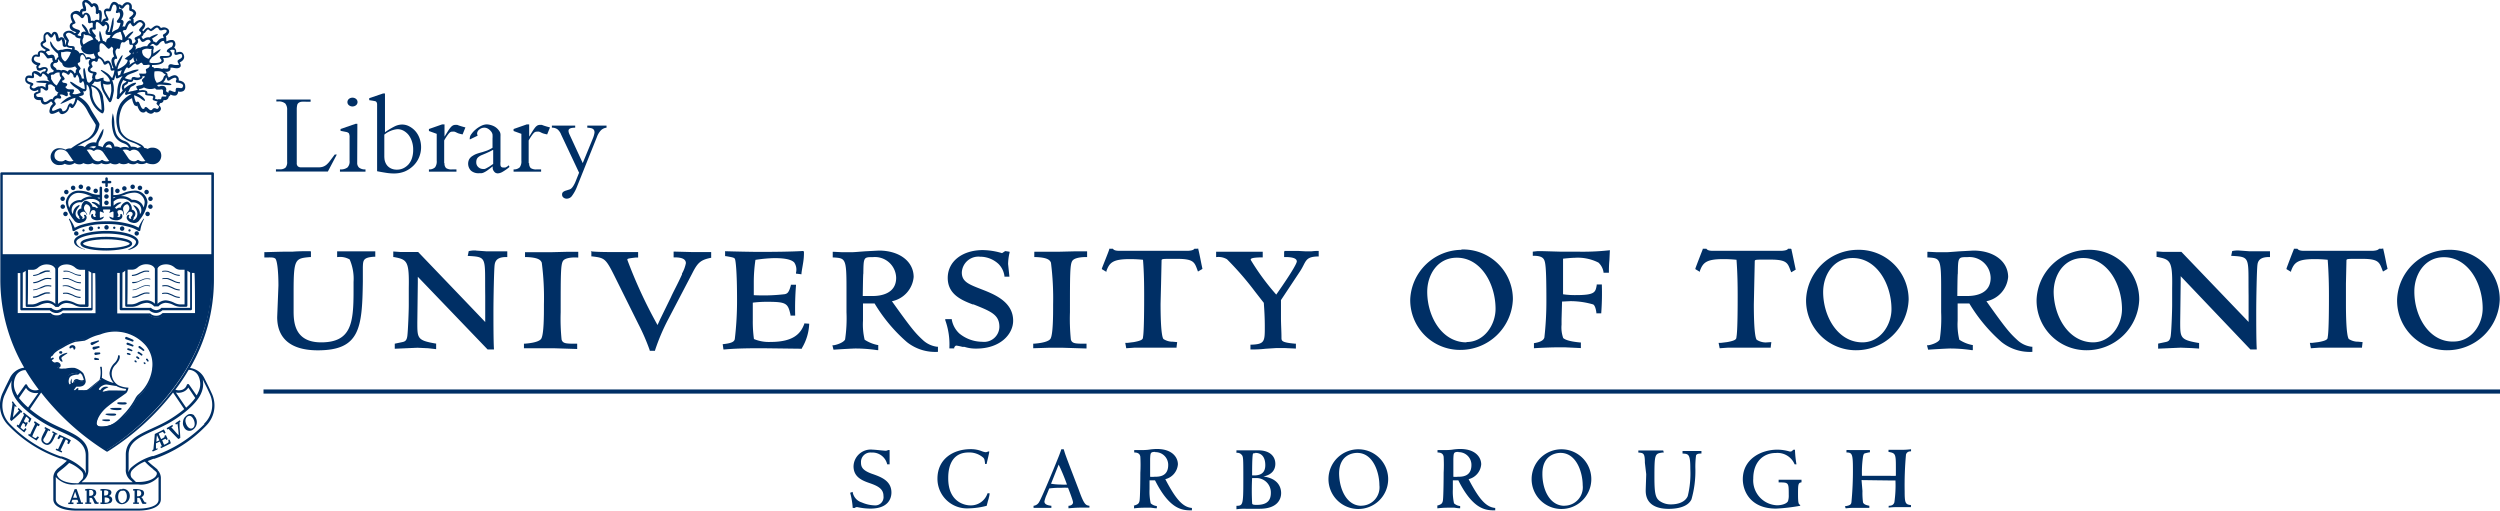<svg xmlns="http://www.w3.org/2000/svg" viewBox="0 0 301.51 61.59"><defs><style>.cls-1,.cls-2{fill:#002f65;}.cls-2{fill-rule:evenodd;}.cls-3{fill:none;stroke:#002f65;stroke-width:0.5px;}</style></defs><g id="Layer_2" data-name="Layer 2"><g id="Layer_2-2" data-name="Layer 2"><path id="University_of_Toronto_Line" data-name="University of Toronto Line" class="cls-1" d="M289.1,36.13a6,6,0,0,0,6,6.11,6.33,6.33,0,0,0,6.38-6.11,6,6,0,0,0-6.2-6A6.24,6.24,0,0,0,289.1,36.13Zm2.08-1c0-2,1.23-4.11,3.56-4.11,2.93,0,4.68,3.14,4.68,6.17,0,1.95-1.34,4-3.5,4C293,41.29,291.18,38.19,291.18,35.18ZM287.29,30h-.37l0,0c-.06.08-.17.22-.79.25l-2.37,0h-3.31l-2.58,0c-.62,0-.73-.17-.79-.25l0,0h-.43l0,.06c-.06.12-.86,2.2-.89,2.33l0,.07.55.33,0-.11c.37-1,.76-1.43,2.83-1.43a15.38,15.38,0,0,1,1.59.08c.12,1.58.15,3.11.15,4.26s0,4.37-.15,5.07c0,.25-.12.42-1.13.6l-.73.09-.29,0,.12.65,1-.07h.27l1.9,0h1.35l.8,0,.85,0v-.09l.07-.58-.53-.05h-.13a2.1,2.1,0,0,1-1-.32c-.13-.14-.35-.9-.35-4.27l0-2.41.06-2.74c0-.23,0-.25,1.08-.25h.84c1.9,0,2.05.4,2.38,1.26l.11.27.55-.32-.14-.62c-.18-.92-.35-1.68-.38-1.78l0-.06h-.08ZM270,30.21l1.23.09c.29,0,1.18,0,2.45,0h.09V31h-.09c-.65,0-1.33.13-1.42.92-.08.45-.15,4.12-.15,5.69,0,1.06,0,3.49.06,4.43v.11l-.76,0,0,0L263,33.31c0,.27,0,.69,0,.69l-.06,4.83c0,1.9,0,2.15,2.2,2.53h.08v.68l-.91-.06L263,41.93l-2.72.12v-.61l.76-.16c.42-.08.67-.13.76-.8s.17-2.95.17-3.7l0-2c.06-3.31-.19-3.49-1.81-3.79h-.07v-.67l.83.06.87,0,1.3,0,0,0,8.1,8.45c0-.32,0-3.13,0-3.13-.06-4.66.29-4.71-2-4.84h-.1l.12-.58A3,3,0,0,1,270,30.21Zm-18.2-.08a6,6,0,0,1,6.2,6,6.33,6.33,0,0,1-6.38,6.11,6,6,0,0,1-6-6.11A6.26,6.26,0,0,1,251.84,30.13Zm.62,11.16c2.16,0,3.5-2.1,3.5-4,0-3-1.75-6.17-4.68-6.17-2.34,0-3.56,2.07-3.56,4.11C247.72,38.19,249.49,41.29,252.46,41.29ZM238,30.22c2.47,0,4.19,1.31,4.19,3.19a3.28,3.28,0,0,1-2.62,2.92c2.36,3.32,2.8,3.83,3.74,4.69a3.07,3.07,0,0,0,1.71.8h.09l0,.62h-.09a5.48,5.48,0,0,1-3.63-1.19,19.48,19.48,0,0,1-3.88-4.65l-1.41,0v2.09a7.87,7.87,0,0,0,.2,2.28,4.28,4.28,0,0,0,1.57.64l.06,0,0,.62-.12,0a17.87,17.87,0,0,0-2.58-.2c-.4,0-2.22.11-2.61.14h-.08l-.14-.53.11,0c.24,0,1.2-.27,1.43-.69a17.48,17.48,0,0,0,.17-3.3v-3c0-3.5-.15-3.51-1.56-3.6h-.1l0-.68.17,0,1,.05,1.08,0c.26,0,.95-.06,1.61-.11h0Zm-1.9,5.48c.34,0,.85,0,1.16,0,1.05,0,2.82-.29,2.82-2.19a2.56,2.56,0,0,0-2.79-2.5c-1.14,0-1.14,0-1.17,2C236.08,33,236.06,35.53,236.06,35.7ZM224,30.13a6,6,0,0,1,6.19,6,6.33,6.33,0,0,1-6.37,6.11,6,6,0,0,1-6-6.11A6.25,6.25,0,0,1,224,30.13Zm.62,11.16c2.16,0,3.5-2.1,3.5-4,0-3-1.75-6.17-4.68-6.17-2.34,0-3.56,2.07-3.56,4.11C219.89,38.19,221.66,41.29,224.63,41.29ZM216,30h-.37l0,0c0,.08-.17.22-.78.25l-2.36,0h-3.32l-2.59,0c-.62,0-.72-.17-.78-.25l0,0h-.44l0,.06c-.05.12-.86,2.2-.89,2.33l0,.07.54.33,0-.11c.37-1,.77-1.43,2.83-1.43a15.38,15.38,0,0,1,1.59.08c.12,1.58.14,3.11.14,4.26s0,4.37-.15,5.07c0,.25-.12.42-1.13.6l-.73.09-.29,0,.13.65,1-.07h.27l1.9,0h1.35l.8,0,.84,0v-.09l.07-.58L213,41.3h-.13a2.06,2.06,0,0,1-1-.32c-.13-.14-.35-.9-.35-4.27l.05-2.41.06-2.74c0-.23,0-.25,1.09-.25h.82c1.91,0,2.06.4,2.38,1.26l.11.27.54-.32-.13-.62c-.19-.92-.35-1.68-.38-1.78l0-.06h0Zm-21.86.18a30,30,0,0,1-4,.17l-2,0-2.07-.06-.68,0-.53.06v.5h.09c.52,0,1,.07,1.22.39s.33.93.33,5a39.05,39.05,0,0,1-.24,4.45c-.1.45-.74.61-1.22.69H185l0,.62H185c1.16-.08,2.43-.11,2.76-.11l1,0,1.9.09v-.68h-.13c-1.35-.13-1.81-.36-2-.53a3.79,3.79,0,0,1-.2-1.61c0-.21,0-.43,0-.65,0,0,.05-1.74.06-2.14l1-.05a9.82,9.82,0,0,1,2.73.39c.18.06.34.43.41,1v.08h.59v-.09a31.89,31.89,0,0,0,.07-3.3v-.09h-.62v.08c-.15.85-.2,1.2-2.5,1.2a9.9,9.9,0,0,1-1.56-.1h0c0-.21,0-.43,0-.67s0-.54,0-.83c0,0,0-2.42,0-2.79.67-.08,1.24-.11,1.41-.11a5.51,5.51,0,0,1,2.86.58,2,2,0,0,1,.61,1.14l0,.08.65,0v-.1c0-.19,0-.82.06-1.39l.06-1.24Zm-17.88-.09a6,6,0,0,1,6.2,6,6.33,6.33,0,0,1-6.38,6.11,6,6,0,0,1-6-6.11A6.25,6.25,0,0,1,176.26,30.13Zm.61,11.16c2.16,0,3.5-2.1,3.5-4,0-3-1.75-6.17-4.67-6.17-2.34,0-3.57,2.07-3.57,4.11C172.13,38.19,173.91,41.29,176.87,41.29Zm-22-10.92V31H155c.59,0,1.4.07,1.4.53,0,.14-.25.82-2.48,4a28.67,28.67,0,0,1-3.08-4.19c0-.13,0-.28,1.35-.3h.1v-.68l-1.12,0-2.16,0-2.34,0V31h.1a2,2,0,0,1,1.21.27,36.56,36.56,0,0,1,3.33,3.83s1,1.29,1.11,1.42c.06.83.12,1.75.12,2.89,0,1.75,0,2.11-1.64,2.16h-.09l0,.58h.1c.24,0,1,0,1.73-.09l1.25-.08,1,0H155l1.29.06v-.59h-.09c-1.61-.14-1.63-.34-1.65-.66v-.12c0-.72-.06-1.52-.06-2.39,0-.66,0-1.35,0-2.09l2.32-3.5c.73-1.12.55-1.73,2.14-1.76h.09v-.67H159a7.06,7.06,0,0,0-.82.05l-.76,0-.9-.05-.63,0-.88,0h-.1v.1ZM144.43,30h-.38l0,0c-.06.08-.17.22-.78.25l-2.37,0h-3.31l-2.59,0c-.62,0-.72-.17-.78-.25l0,0h-.44l0,.06c0,.12-.86,2.2-.89,2.33l0,.07.55.33,0-.11c.37-1,.76-1.43,2.82-1.43a15.38,15.38,0,0,1,1.59.08c.13,1.58.14,3.11.14,4.26s0,4.37-.14,5.07c0,.25-.12.42-1.13.6l-.73.09-.28,0,.12.65,1-.07H137l1.9,0h1.35l.8,0,.85,0,0-.09.07-.58-.53-.05h-.12a2.06,2.06,0,0,1-1-.32c-.13-.14-.35-.9-.35-4.27l.06-2.41.06-2.74c0-.23,0-.25,1.07-.25H142c1.91,0,2.06.4,2.38,1.26l.1.27.54-.32-.13-.62c-.18-.92-.34-1.68-.38-1.78l0-.06h-.06Zm-19.69.36V31h.09c1.54.05,1.79.37,1.92.68a34.36,34.36,0,0,1,.26,5.06v.2c0,1,0,3.36-.31,3.9-.1.18-.5.5-2,.61h-.09V42l1.87-.06h1.71l2.85.09V42l0-.55h-.09c-1.25,0-1.65,0-1.8-.5a24.5,24.5,0,0,1-.11-3.29c0-4.55,0-5.75.28-6.19S130.66,31,131,31h.11v-.69h-1.4l-2,.05-1.3,0-.56,0-1,0h-.1v.11ZM114.3,33.52c0,2,1.71,2.69,3,3.19l.11,0c2.14.86,3.12,1.25,3.12,2.72a1.85,1.85,0,0,1-2.08,1.79,4.4,4.4,0,0,1-2.75-1,3,3,0,0,1-.91-1.66l0-.07H114l0,.12a8.63,8.63,0,0,1,.5,3.32v.09l.58,0,0-.06c0-.07.12-.28.26-.28a5.46,5.46,0,0,1,.72.15l.08,0,.17,0a4.41,4.41,0,0,0,1.45.21c2.88,0,4.43-1.74,4.43-3.36,0-2.29-2.28-3.19-3.79-3.78S116,34,116,32.87a2,2,0,0,1,2.2-1.91,3.26,3.26,0,0,1,2.23.88,2.54,2.54,0,0,1,.71,1.45l0,.08.08,0h.52l-.16-1.53a6.33,6.33,0,0,1,.18-1.38l0-.1-.53-.08-.38.25a8.43,8.43,0,0,0-2.37-.37C116,30.19,114.3,31.56,114.3,33.52ZM106,30.22c2.47,0,4.19,1.31,4.19,3.19a3.28,3.28,0,0,1-2.62,2.92c2.37,3.32,2.81,3.83,3.74,4.69a3.07,3.07,0,0,0,1.71.8h.1l0,.62H113a5.48,5.48,0,0,1-3.63-1.19,19.33,19.33,0,0,1-3.89-4.65l-1.4,0v2.09a7.87,7.87,0,0,0,.2,2.28,4.36,4.36,0,0,0,1.57.64l.07,0,0,.62-.12,0a17.87,17.87,0,0,0-2.58-.2c-.41,0-2.22.11-2.62.14h-.08l-.13-.53.1,0c.24,0,1.2-.27,1.43-.69a17.48,17.48,0,0,0,.17-3.3v-3c0-3.5-.15-3.51-1.56-3.6h-.1l0-.68.18,0,1,.05,1.08,0c.26,0,.95-.06,1.61-.11h0Zm-1.91,5.48c.35,0,.86,0,1.17,0,1,0,2.82-.29,2.82-2.19a2.56,2.56,0,0,0-2.79-2.5c-1.14,0-1.14,0-1.17,2C104.08,33,104.06,35.53,104.05,35.7Zm-7.23-5.43c-1.45.09-3.73.11-5.24.11-.92,0-3.22-.05-4.07-.08h-.1v.59h.08c1,.17,1.07.2,1.13.42s.23,1.33.23,4.87a38.78,38.78,0,0,1-.27,4.71c-.07.39-.57.52-1.36.61h-.1l.09.65h.09C88.89,42,90.8,42,92,42l4.71.06,0-.07a6.17,6.17,0,0,0,.88-2.85l0-.1L97,39l0,.07c-.4,1.07-1.2,2.17-4.07,2.17a4.67,4.67,0,0,1-2-.35,15.11,15.11,0,0,1-.14-2.25s0-1.74,0-2.14a13.51,13.51,0,0,1,1.76-.1c2.3,0,2.48.18,2.79,1.58l0,.08h.56V38A34.6,34.6,0,0,1,96,34.44v-.1h-.62l0,.07c-.23.86-.41,1-.74,1.07a21.85,21.85,0,0,1-3.73.12c0-.15,0-1.54,0-1.54a18.45,18.45,0,0,1,.2-2.72,17.74,17.74,0,0,1,2.27-.21c1.3,0,2.07.17,2.41.53A1.54,1.54,0,0,1,96,32.89V33l.66.08V33c0-.12.08-.59.14-.93l.07-.43a7,7,0,0,0,.09-1.19v-.1Zm-25.54.14,0,.51h.08c1.59.2,1.64.2,2.93,2.81L77,39.1l0,0a25.3,25.3,0,0,1,1.36,3.14l0,.07H79l0-.06a24.37,24.37,0,0,1,1.62-3.8L83.47,33c.66-1.31,1-1.64,2.23-1.9h.07V30.4h-.1c-.73,0-1.45,0-2.18,0l-2.25-.06v.09l0,.61h.1c.59,0,1.38.07,1.38.7A4.22,4.22,0,0,1,82.25,33l0,.1c-.59,1.3-1,2-1.35,2.78l-1.3,2.66s-.19.43-.3.66a56.92,56.92,0,0,1-3.64-7.86c0-.14,0-.16,1-.28l.3,0V30.4H74.13c-.68,0-2.06,0-2.76-.08h-.12Zm-8,0V31h.1c1.54.05,1.79.37,1.92.68a33,33,0,0,1,.26,5.06v.2c0,1,0,3.36-.32,3.9-.1.18-.5.5-2,.61h-.09V42L65.05,42h1.71l2.85.09V42l0-.55h-.09c-1.24,0-1.64,0-1.79-.5a24.5,24.5,0,0,1-.11-3.29c0-4.55,0-5.75.28-6.19s1.4-.44,1.73-.41h.11v-.69h-1.4l-2,.05-1.3,0-.56,0-1,0h-.1Zm-5.92-.19,1.24.09c.29,0,1.18,0,2.44,0h.1V31h-.1c-.65,0-1.32.13-1.42.92-.08.45-.15,4.12-.15,5.69,0,1.06,0,3.49.06,4.43v.11l-.76,0,0,0-8.42-8.77c0,.27,0,.69,0,.69l-.06,4.83c0,1.9,0,2.15,2.19,2.53h.08v.68L51.64,42l-1.3-.06-2.73.12v-.61l.76-.16c.42-.08.68-.13.76-.8s.17-2.95.17-3.7l0-2c.06-3.31-.18-3.49-1.8-3.79h-.07v-.56l0-.11.83.06.87,0,1.3,0,0,0s7.94,8.28,8.09,8.45c0-.32,0-3.13,0-3.13-.06-4.66.29-4.71-2-4.84h-.11l.12-.58A2.86,2.86,0,0,1,57.4,30.21Zm-20,.09h.1V31h-.09c-1.82.17-2,.18-2,4.23v2.18c0,1.26,0,3.88,3.32,3.88,3.65,0,3.91-2.35,3.91-6.23V34a5.83,5.83,0,0,0-.47-2.71A2.32,2.32,0,0,0,40.76,31h-.1v-.69l.7,0,1.58,0,2.06,0h.26l0,.65h-.09c-1.37.08-1.38.42-1.41,1.24v.08l0,1.69c-.08,5.59-.35,8.28-5.43,8.28-3.21,0-4.9-1.39-4.9-4l.15-3.81c0-1.78-.16-3.12-.4-3.27s-.44-.12-1.21-.12h-.09l0-.64h.09c.24,0,1.86-.06,2.66-.06h.68C35.94,30.3,37,30.28,37.4,30.3Z"/><path id="Shield_Scroll" data-name="Shield &amp; Scroll" class="cls-1" d="M25.55,47.47l-.37-.79-.5-1a2.25,2.25,0,0,0-1.76-1.3A21.08,21.08,0,0,0,25.8,33.79V20.93a.15.15,0,0,0-.15-.15H.19a.15.15,0,0,0-.15.15V33.8A21,21,0,0,0,2.92,44.34a2.22,2.22,0,0,0-1.75,1.3l-.5,1-.37.79A3.45,3.45,0,0,0,1,51.29a15.77,15.77,0,0,0,6.25,4l.13,0,.69.28a10.4,10.4,0,0,1-.8.69L7,56.48a1,1,0,0,0-.15.14h0l-.05.06a1.43,1.43,0,0,0-.37,1.06v2.47c0,1,1.41,1.37,2.73,1.37h7.51c1.32,0,2.73-.36,2.73-1.37V57.75A1.39,1.39,0,0,0,19,56.69L19,56.63h0l-.16-.14-.22-.18a10.69,10.69,0,0,1-.81-.7l.69-.28.13,0a15.83,15.83,0,0,0,6.24-4A3.43,3.43,0,0,0,25.55,47.47ZM.33,31H25.49v2.84c0,12.71-11.8,19.93-12.58,20.39C12.13,53.71.33,46.5.33,33.79ZM23.91,45.31a2.21,2.21,0,0,1,0,2,2.32,2.32,0,0,1-.2.38l-.91-1.31a.14.14,0,0,0-.15-.06.15.15,0,0,0-.12.1A.92.92,0,0,1,22,47a1.25,1.25,0,0,1-.85,0,24.84,24.84,0,0,0,1.6-2.39h.16A1.33,1.33,0,0,1,23.91,45.31ZM15.84,58l.16.16H9.85L10,58a1.61,1.61,0,0,0,.66-1.39V54.83c0-1.71-1.47-2.38-3.17-3.16-.59-.27-1.21-.55-1.82-.9a15,15,0,0,1-2.06-1.43l1.35-2a30.54,30.54,0,0,0,7.88,7.11.14.14,0,0,0,.15,0,30.54,30.54,0,0,0,7.88-7.11l1.35,2a15,15,0,0,1-2.06,1.43c-.61.35-1.23.63-1.82.9-1.7.78-3.17,1.45-3.17,3.16v1.75A1.58,1.58,0,0,0,15.84,58ZM3.39,49.14A7.47,7.47,0,0,1,2.29,48c.17-.25.68-1,.85-1.22a1.24,1.24,0,0,0,.59.51,1.56,1.56,0,0,0,.9.09Zm17.82-1.8a1.52,1.52,0,0,0,.91-.09,1.24,1.24,0,0,0,.59-.51L23.55,48a7.47,7.47,0,0,1-1.1,1.17ZM.33,21.08H25.49v9.58H.33Zm1.6,24.23a1.32,1.32,0,0,1,1-.67h.15A24.84,24.84,0,0,0,4.68,47a1.17,1.17,0,0,1-.84,0,1,1,0,0,1-.56-.55.14.14,0,0,0-.12-.1.14.14,0,0,0-.14.06L2.11,47.7a2.32,2.32,0,0,1-.2-.38A2.18,2.18,0,0,1,1.93,45.31Zm5.53,9.74-.13,0a15.59,15.59,0,0,1-6.12-3.9,3.16,3.16,0,0,1-.66-3.49l.37-.79.5-1,0,0a2.73,2.73,0,0,0,.19,1.69c.56,1.33,2.45,2.76,3.89,3.58.62.35,1.24.64,1.84.91,1.68.77,3,1.37,3,2.89v1.75a1.75,1.75,0,0,1,0,.43,1.16,1.16,0,0,0-.26-.52A6.67,6.67,0,0,0,7.46,55.05ZM7,57l0,0s0,0,0,0a2,2,0,0,1,.21-.19l.22-.18a9,9,0,0,0,.91-.8,4.3,4.3,0,0,1,1.5,1,.79.79,0,0,1,.1.94h0l-.13.13-.37.38H9.18c-1.23,0-2-.41-2.22-.84A.3.3,0,0,1,7,57Zm12.12.58a1.55,1.55,0,0,1,0,.22v2.47c0,.79-1.31,1.07-2.43,1.07H9.16C8,61.29,6.73,61,6.73,60.22V57.75a1.55,1.55,0,0,1,0-.22,2.82,2.82,0,0,0,2.42.9h7.51A2.82,2.82,0,0,0,19.09,57.53Zm-.68-1,.22.18a2,2,0,0,1,.21.19h0l0,0a.34.34,0,0,1,0,.34c-.17.43-1,.85-2.22.84h-.26L16,57.74l-.13-.13h0a.76.76,0,0,1,.1-.94,4.21,4.21,0,0,1,1.5-1A7.08,7.08,0,0,0,18.41,56.53Zm6.21-5.43A15.59,15.59,0,0,1,18.5,55l-.13,0a6.79,6.79,0,0,0-2.6,1.44,1.16,1.16,0,0,0-.26.52,1.75,1.75,0,0,1,0-.43V54.83c0-1.52,1.32-2.12,3-2.89.6-.28,1.22-.56,1.85-.91,1.44-.82,3.33-2.25,3.89-3.58a2.74,2.74,0,0,0,.2-1.69,0,0,0,0,0,0,0l.5,1,.37.79A3.13,3.13,0,0,1,24.62,51.1Z"/><path id="Text" class="cls-2" d="M4.71,51.36l.09-.16c-.21-.13-.41-.26-.61-.41A1,1,0,0,0,4.1,51l.15.1c-.21.44-.42.87-.62,1.31l-.15-.09a1.3,1.3,0,0,0-.08.17c.33.23.68.44,1,.64l.3-.38v0l-.15-.14a1,1,0,0,1-.26.24,1.37,1.37,0,0,1-.4-.24,13.31,13.31,0,0,1,.61-1.3s.12.06.17.1Zm-1.6.11L3.35,51l-.13-.11L3.14,51a1.32,1.32,0,0,1-.27-.2l.29-.56a1.45,1.45,0,0,1,.34.31c0,.07-.06.21-.07.29s.11.08.15.11c.07-.14.15-.31.21-.46l-.92-.74-.09.16.13.12c-.23.45-.41.82-.65,1.27l-.14-.1L2,51.38a11.51,11.51,0,0,0,.93.77l.27-.39v0l-.14-.14s-.17.24-.21.24-.32-.23-.37-.3A2.79,2.79,0,0,1,2.78,51a1.43,1.43,0,0,1,.26.23,1,1,0,0,1-.06.16.51.51,0,0,1,.13.09Zm5.43,1.62c-.45-.25-.92-.45-1.38-.67l-.24.45.19.11.18-.25a.8.8,0,0,1,.34.11L7,54.18l-.21-.08-.08.16.72.32a1.11,1.11,0,0,0,.07-.16l-.21-.1L7.93,53a.67.67,0,0,1,.28.2l-.1.27s.15.07.2.1c.08-.17.16-.31.23-.46Zm-1.6-.76L6.36,52l-.08.15.2.11c-.21.44-.53,1.45-1,1.15s-.2-.47,0-.85l.32-.66L6,52a1.19,1.19,0,0,1,.08-.16l-.64-.34a1.19,1.19,0,0,0-.08.16l.14.07a1.72,1.72,0,0,1-.2.44c-.22.45-.43.81-.23,1.13a1,1,0,0,0,.21.21.86.86,0,0,0,.4.15c.53,0,.77-.67,1.06-1.29l.15.07a.47.47,0,0,1,.06-.15ZM2.5,49.7a.52.52,0,0,1,.11.1.89.89,0,0,1,.08-.17l-.46-.44a1.4,1.4,0,0,1-.09.17l.16.16-.75.82h0s.2-1.3.23-1.41l.15.17A1.4,1.4,0,0,1,2,49a7.11,7.11,0,0,1-.46-.62l-.11.15.08.14c0,.16-.28,1.74-.3,1.91l.15.21a13.51,13.51,0,0,0,1.11-1Zm16.36,3.57h0a6.82,6.82,0,0,1,.07-.79h0c.1.22.19.41.3.63a3.34,3.34,0,0,0-.38.17Zm1.44-.19c0,.07.07.22,0,.28a1.67,1.67,0,0,1-.51.28c-.09-.17-.15-.36-.23-.53a1.84,1.84,0,0,1,.42-.19s.05.09.08.14l.17-.09c-.07-.17-.15-.34-.22-.5l-.17.08a.94.94,0,0,1,0,.16,1.77,1.77,0,0,1-.41.24c-.11-.21-.19-.42-.29-.64a3.06,3.06,0,0,1,.49-.23,1,1,0,0,1,.18.22l.16-.1a3.21,3.21,0,0,0-.21-.41c-.34.18-.75.39-1.09.55-.05.62-.11,1.26-.17,1.87l-.15.09.07.16c.19-.08.38-.18.57-.25L19,54.05l-.19.08c0-.2,0-.46,0-.66l.46-.22c.08.16.16.38.25.55a1.51,1.51,0,0,1-.18.09s.05.11.08.16c.37-.17.81-.39,1.17-.58,0-.15-.09-.29-.13-.44l-.18,0Zm1.34-2.14.12-.1c0-.05-.05-.11-.08-.16l-.54.37.08.16.18-.12a11.85,11.85,0,0,1,.14,1.19c0,.07,0,.14,0,.21h0s-.18-.18-.22-.22l-.45-.51-.21-.23.2-.12-.06-.17-.69.39c0,.06.05.11.07.17l.15-.07.28.3.63.65.27.27.23-.13c0-.43-.06-.87-.08-1.31,0-.19,0-.4,0-.58Zm-5.11,8.93v-.72a.69.69,0,0,1,.29,0,.39.39,0,0,1,.15.57c-.08.12-.24.14-.44.13Zm.82.57c-.07-.14-.18-.43-.33-.48v0a.48.48,0,0,0,.21-.81A2.15,2.15,0,0,0,16.05,59c0,.06,0,.11,0,.17h.18V60.6h-.17v.17h.69v-.17h-.2v-.55a.85.85,0,0,1,.23,0c.17.07.27.57.41.71a2.18,2.18,0,0,0,.45,0v-.18h-.17a.42.42,0,0,1-.11-.16Zm-4.16-.07a.36.36,0,0,1-.33.25c-.08,0-.21,0-.23,0s0-.1,0-.15a3.68,3.68,0,0,1,0-.48c.31,0,.65.08.57.42Zm-.58-1.22a.5.5,0,0,1,.44.12.35.35,0,0,1,0,.21c0,.23-.22.3-.49.28v-.61Zm.5.67h0v0c.32-.13.48-.54.12-.74A2.8,2.8,0,0,0,12.11,59v.17h.19V60.6h-.19a1,1,0,0,1,0,.17,2.91,2.91,0,0,0,1.18-.1.46.46,0,0,0,.18-.65c-.1-.14-.19-.14-.35-.21Zm-2.35,0c0-.24,0-.48,0-.72a.69.69,0,0,1,.29,0,.39.39,0,0,1,.15.57c-.09.12-.25.14-.45.13Zm.82.57c-.07-.14-.19-.43-.33-.48v0a.48.48,0,0,0,.21-.81A2.15,2.15,0,0,0,10.27,59c0,.06,0,.11,0,.17h.18V60.6h-.17v.17H11v-.17h-.2v-.55a.85.85,0,0,1,.23,0c.17.07.27.57.41.71a2.18,2.18,0,0,0,.45,0v-.18h-.17a.54.54,0,0,1-.1-.16Zm-2.77-.35c.08-.25.17-.49.25-.74h0l.24.73H8.81ZM9.24,59A.57.57,0,0,0,9,59l-.61,1.62a.41.41,0,0,1-.16,0v.17h.63V60.6H8.63c0-.11.07-.21.1-.32h.61a.86.86,0,0,1,.11.33H9.26v.17H10V60.6H9.79c-.17-.55-.36-1.09-.55-1.64Zm14.05-7.41c-.38.31-.79-.17-.89-.63a.72.72,0,0,1,.08-.61l.11-.11a.51.51,0,0,1,.26-.09c.45,0,.89,1.06.44,1.44Zm.15-1.48a.69.69,0,0,0-.93,0l-.18.16a1,1,0,0,0-.26.63,1.05,1.05,0,0,0,0,.3,1.23,1.23,0,0,0,.16.39.7.7,0,0,0,.94.29,1.09,1.09,0,0,0,.24-1.74Zm-8.6,10.56c-.47.08-.66-.53-.56-1a.63.63,0,0,1,.32-.48l.14,0a.52.52,0,0,1,.27,0c.42.25.4,1.34-.17,1.44ZM14.75,59l-.23,0a.87.87,0,0,0-.5.42,2.15,2.15,0,0,0-.1.27.9.9,0,0,0,0,.4.79.79,0,0,0,.74.72,1,1,0,0,0,.93-1.36.8.8,0,0,0-.84-.49Z"/><path class="cls-1" d="M.2,30.8l25.37,0v2.84c0,12.71-11.93,20.19-12.71,20.65C12.08,53.86.18,46.57.18,33.86ZM17.68,41.65A5,5,0,0,0,12,40.26a5.21,5.21,0,0,0-1.51.59l-.3.14-.41,0-.7.09a6.37,6.37,0,0,0-1.44.67L7.23,42c-.7.38-.87.69-.91.78a.5.5,0,0,0-.28.33s0,0,0,.08a.48.48,0,0,0,.13.32.44.44,0,0,0,.51.33l.13,0a.33.33,0,0,1,.44.23v0a.49.49,0,0,1-.23.2s-.09,0-.08.1c.1.35.59.22.8.2h.06l.2,0a3.18,3.18,0,0,1,1,0,2,2,0,0,1,.5.22c0,.06,0,.17-.1.19l-.2,0c-.31,0-.82.07-1,.48a1.09,1.09,0,0,0,0,.83l.12.15c.08,0,.25-.1.4-.19C9.07,46.09,9,46,9,46a.2.2,0,0,1,.12-.17l.07,0a1.36,1.36,0,0,0,1,.09c0,.1-.1.4-.27.49a.9.9,0,0,1-.46.06.56.56,0,0,0-.34.06,3.26,3.26,0,0,0-.37.47.09.09,0,0,0,0,.1l0,0a.11.11,0,0,0,.09,0H10a1.26,1.26,0,0,0,.8-.19l.15-.12.49-.39.47-.41.22-.18a.62.62,0,0,0,.11-.2,8.72,8.72,0,0,0,.84.46,1.9,1.9,0,0,0-.59.13,1.48,1.48,0,0,0-.67.55s0,.08,0,.07,0,0,0,.06a1.44,1.44,0,0,0,.61.38.86.86,0,0,0,.43-.06l.27-.06c.1,0,1.27,0,2.07,0l-.44.41a20.11,20.11,0,0,0-1.78,1.26,3.26,3.26,0,0,0-1.31,2c0,.08-.09.18-.07.25a.51.51,0,0,0,.47.37A3.59,3.59,0,0,0,15.1,50l.19-.2a8.91,8.91,0,0,0,1.13-1.61,2.2,2.2,0,0,1,.25-.39,5.13,5.13,0,0,0,1.79-3.24A3.61,3.61,0,0,0,17.68,41.65Zm5.85-8.92H23l-.55-.35h0a.13.13,0,0,0-.1,0h-.72a.8.8,0,0,1-.42-.2A1.84,1.84,0,0,0,20,31.72a1.39,1.39,0,0,0-1.18.48,1.38,1.38,0,0,0-1.18-.48,1.84,1.84,0,0,0-1.19.42.73.73,0,0,1-.42.2h-.72a.13.13,0,0,0-.1,0l-.55.35H14.1a.14.14,0,0,0-.14.14v5a.14.14,0,0,0,.14.14H18a1.18,1.18,0,0,0,.6.29,1.88,1.88,0,0,0,.53,0,1.09,1.09,0,0,0,.58-.29h3.85a.14.14,0,0,0,.14-.14v-5C23.68,32.8,23.61,32.73,23.53,32.73Zm-12,0H11l-.55-.35a.15.15,0,0,0-.1,0H9.59a.8.8,0,0,1-.42-.2A1.84,1.84,0,0,0,8,31.7a1.42,1.42,0,0,0-1.18.47,1.38,1.38,0,0,0-1.18-.47,1.81,1.81,0,0,0-1.18.42.73.73,0,0,1-.42.2H3.3a.18.18,0,0,0-.1,0l-.54.35H2.1a.14.14,0,0,0-.14.14V37.8a.14.14,0,0,0,.14.14H6a1.18,1.18,0,0,0,.6.29,1.88,1.88,0,0,0,.53,0,1.09,1.09,0,0,0,.58-.29h3.85a.15.15,0,0,0,.15-.14V32.85A.14.14,0,0,0,11.52,32.71Z"/><g id="Beaver"><path class="cls-1" d="M17.74,41.59A5.09,5.09,0,0,0,12,40.17a5.47,5.47,0,0,0-1.53.6l-.31.15-.41,0L9,41.06a6.54,6.54,0,0,0-1.47.68L7.12,42c-.72.38-.88.7-.92.79a.53.53,0,0,0-.28.33s0,0,0,.08a.47.47,0,0,0,.14.33A.65.65,0,0,0,6.6,44l.14,0c.18-.06.3-.08.39.15v0a.47.47,0,0,1-.25.17.09.09,0,0,0-.06.12c.1.36.6.3.82.28H7.7l.21,0a3.63,3.63,0,0,1,1-.09,1.52,1.52,0,0,1,.51.23.28.28,0,0,1-.15.13l-.21,0c-.31,0-.79.13-1,.56a1.11,1.11,0,0,0,0,.84l.15.19c.08,0,.28-.06.43-.15.34-.2.36-.32.36-.37a.24.24,0,0,1,.12-.18l.07,0a1.1,1.1,0,0,0,.88.11.45.45,0,0,1-.24.33,1.08,1.08,0,0,1-.47.07.55.55,0,0,0-.34.06,3.84,3.84,0,0,0-.42.59.11.11,0,0,0,0,.11l0,.05a.11.11,0,0,0,.09,0h1.1a1.37,1.37,0,0,0,.84-.14l.15-.12.52-.42.52-.42.23-.18a.43.43,0,0,0,.1-.19,4.12,4.12,0,0,0,.62.33,1.19,1.19,0,0,0-.49.12,1.25,1.25,0,0,0-.67.65.06.06,0,0,0,0,.06.14.14,0,0,0,0,.09,1.43,1.43,0,0,0,.62.38,1.05,1.05,0,0,0,.44-.06l.28-.06H15l-.44.31c-.42.29-1.06.72-1.78,1.31a3.41,3.41,0,0,0-1.31,2.14.66.66,0,0,0,0,.21.52.52,0,0,0,.48.37A3.68,3.68,0,0,0,15.15,50l.19-.2a8.71,8.71,0,0,0,1.15-1.63c.11-.18.22-.37.25-.4a5.21,5.21,0,0,0,1.82-3.28A3.74,3.74,0,0,0,17.74,41.59ZM10.08,45.8c-.17.17-.58,0-.75-.08l-.15,0a.39.39,0,0,0-.32.36.51.51,0,0,1-.15.14A.41.41,0,0,1,8.65,46c0-.14,0-.31,0-.33s-.23.3-.12.63l-.15.06a.7.7,0,0,1-.1-.38,1,1,0,0,1,.07-.36c.13-.32.52-.38.8-.43l.24,0a.45.45,0,0,0,.25-.21,1.18,1.18,0,0,1,.25.23,3,3,0,0,1,.23.65ZM13,47.11l-.3.07a1,1,0,0,1-.34.06h0a.88.88,0,0,1,.25-.29c.22-.15.51-.24.45-.27a.88.88,0,0,0-.54,0,.84.84,0,0,0-.42.38L11.88,47a1,1,0,0,1,.54-.52.86.86,0,0,1,.44-.1c.12,0,1,.17,1.18.17h0l.11.07a3.45,3.45,0,0,0,1.07.29,1.78,1.78,0,0,1-.09.23C14.74,47.1,13.14,47.09,13,47.11Zm5.35-2.62a5,5,0,0,1-1.73,3.14,1.91,1.91,0,0,0-.32.46,9.09,9.09,0,0,1-1.12,1.6l-.19.2c-.74.8-1.58,1.71-3,1.55a.32.32,0,0,1-.3-.22c-.13-.42.34-1.4,1.22-2.13.71-.58,1.34-1,1.76-1.29l.53-.38a.69.69,0,0,0,.11-.13.05.05,0,0,0,0,0,1.34,1.34,0,0,0,.17-.46.11.11,0,0,0,0-.08.13.13,0,0,0-.07,0,3.15,3.15,0,0,1-1.1-.27,1.6,1.6,0,0,1-.78-1A1.49,1.49,0,0,1,14,43.93c.25-.32.5-.62.44-1a.1.1,0,0,0-.12-.09.11.11,0,0,0-.09.1h0s0,0,0,.07a1.37,1.37,0,0,1-.41.76A2,2,0,0,0,13.21,45a1.45,1.45,0,0,0,.09.48,2,2,0,0,0,.41.71,5,5,0,0,1-1.37-.59h-.06a5.85,5.85,0,0,0,0-1.29.1.1,0,0,0-.11-.09.1.1,0,0,0-.09.12A3,3,0,0,1,12,45.83l-.22.17-.53.43-.51.42-.16.12c-.12.11-.48.1-.69.09H9.41c.05-.11.08-.22,0-.25s-.25.14-.35.25H8.9a2.55,2.55,0,0,1,.31-.43l.21,0a1.12,1.12,0,0,0,.56-.09.65.65,0,0,0,.36-.53,2.83,2.83,0,0,0-.3-1A2.25,2.25,0,0,0,9,44.37a3.78,3.78,0,0,0-1.11.08l-.17,0H7.61a.88.88,0,0,1-.53-.07.45.45,0,0,0,.23-.22V44a.46.46,0,0,0-.65-.28l-.07,0a.51.51,0,0,1-.35-.29l.19-.11a.1.1,0,1,0-.1-.18l-.2.11a.24.24,0,0,1,0-.14.32.32,0,0,1,.2-.21.12.12,0,0,0,.06-.06s.12-.32.84-.71l.43-.24a6.79,6.79,0,0,1,1.41-.66l1.14-.14.35-.16a5.45,5.45,0,0,1,1.5-.58,4.88,4.88,0,0,1,5.54,1.35A3.56,3.56,0,0,1,18.34,44.49Z"/><path class="cls-1" d="M8.91,41.66a.42.42,0,0,0-.33,0c-.2.07-.27.3-.15.35s.17-.06.22-.08a.14.14,0,0,1,.13,0,.1.1,0,0,1,.07.09s0,.13.1.15S9.24,41.82,8.91,41.66Z"/><path class="cls-1" d="M7.15,43c-.14.3.23.68.36.62s-.17-.32-.09-.49.72-.46.71-.56S7.28,42.74,7.15,43Z"/><path class="cls-1" d="M14.73,48.52c-.29,0-.57-.05-.59.09s.28.17.59.18.57,0,.55-.16S14.93,48.53,14.73,48.52Z"/><path class="cls-1" d="M14,49.19c-.35,0-.68,0-.71.09s.34.17.71.18.69,0,.67-.16S14.25,49.2,14,49.19Z"/><path class="cls-1" d="M13.39,49.87c-.33,0-.64,0-.67.08s.32.16.67.18.65,0,.62-.15S13.61,49.88,13.39,49.87Z"/><path class="cls-1" d="M12.81,50.58c-.24,0-.48,0-.5.07s.24.14.5.15.48,0,.46-.13S13,50.59,12.81,50.58Z"/><path class="cls-1" d="M7.33,42.65l.08,0a.15.15,0,0,0-.09-.29l-.08,0a.16.16,0,0,0-.1.19A.15.15,0,0,0,7.33,42.65Z"/><path class="cls-1" d="M11.92,41.07a.11.11,0,0,0-.12,0L11,41.3a.15.15,0,0,0-.06.21.18.18,0,0,0,.21.1l.77-.42S11.94,41.12,11.92,41.07Z"/><path class="cls-1" d="M12,41.92a.1.1,0,0,0,0-.12.11.11,0,0,0-.11-.06l-.63.09a.17.17,0,0,0-.1.2.18.18,0,0,0,.19.14Z"/><path class="cls-1" d="M12,42.51l-.5,0a.16.16,0,0,0-.12.16.17.17,0,0,0,.15.15l.5-.1s.08-.06.07-.11A.1.1,0,0,0,12,42.51Z"/><path class="cls-1" d="M11.85,43.23l-.37-.09a.13.13,0,0,0-.12.13c0,.07.05.15.12.15l.39,0a.08.08,0,0,0,.07-.09A.11.11,0,0,0,11.85,43.23Z"/><path class="cls-1" d="M15.26,40.63a.15.15,0,0,0-.07.29s.43.13.76.27a.12.12,0,0,0,.11-.21C15.69,40.79,15.27,40.64,15.26,40.63Z"/><path class="cls-1" d="M15.42,41.33a.13.13,0,0,0-.16.1.13.13,0,0,0,.1.16s.32.09.58.19a.11.11,0,0,0,.15-.05.1.1,0,0,0-.05-.14A5.33,5.33,0,0,0,15.42,41.33Z"/><path class="cls-1" d="M15.46,42a.11.11,0,0,0-.05.21l.4.13a.1.1,0,0,0,.13,0,.09.09,0,0,0,0-.13A1.59,1.59,0,0,0,15.46,42Z"/><path class="cls-1" d="M15.42,42.56s-.11,0-.12.07a.11.11,0,0,0,.07.12l.26.07a.09.09,0,0,0,.08-.16A.91.91,0,0,0,15.42,42.56Z"/><path class="cls-1" d="M17.39,42.17a3.83,3.83,0,0,0-.47-.4.15.15,0,0,0-.2,0,.16.16,0,0,0,.05.21,2.47,2.47,0,0,1,.45.31.12.12,0,0,0,.17,0A.11.11,0,0,0,17.39,42.17Z"/><path class="cls-1" d="M16.79,42.46a.13.13,0,0,0-.18,0,.13.13,0,0,0,.05.18,1.21,1.21,0,0,1,.32.2.11.11,0,1,0,.14-.16C16.85,42.48,16.81,42.47,16.79,42.46Z"/><path class="cls-1" d="M16.6,43a.12.12,0,0,0-.15,0,.11.11,0,0,0,0,.15l.2.14a.1.1,0,0,0,.14-.14A1.06,1.06,0,0,0,16.6,43Z"/><path class="cls-1" d="M16.38,43.48a.12.12,0,0,0-.14,0,.11.11,0,0,0,0,.14l.1.07a.09.09,0,0,0,.12,0,.08.08,0,0,0,0-.12C16.44,43.52,16.42,43.5,16.38,43.48Z"/><path class="cls-1" d="M17.77,43.59a.11.11,0,0,0,.13,0,.09.09,0,0,0,0-.13.86.86,0,0,0-.13-.2.11.11,0,0,0-.15.15A.46.46,0,0,1,17.77,43.59Z"/><path class="cls-1" d="M17.49,43.7s-.1,0-.14,0a.1.1,0,0,0,0,.14l.06.06a.1.1,0,0,0,.12,0,.09.09,0,0,0,0-.12A.16.16,0,0,0,17.49,43.7Z"/></g><g id="Right_Book" data-name="Right Book"><path class="cls-1" d="M23.67,32.63H23.1l-.57-.37h0a.18.18,0,0,0-.09,0H21.7a.81.81,0,0,1-.43-.21,1.85,1.85,0,0,0-1.22-.44,1.47,1.47,0,0,0-1.22.49,1.39,1.39,0,0,0-1.21-.49A1.85,1.85,0,0,0,16.4,32a.81.81,0,0,1-.43.21h-.74a.13.13,0,0,0-.1,0l-.56.37H14a.15.15,0,0,0-.15.15v5.13a.15.15,0,0,0,.15.15h4a1.3,1.3,0,0,0,.62.3,2,2,0,0,0,.55,0,1.17,1.17,0,0,0,.6-.3h3.95a.15.15,0,0,0,.15-.15V32.78A.14.14,0,0,0,23.67,32.63ZM19,32.38s.16-.5,1.06-.5a1.56,1.56,0,0,1,1,.38,1,1,0,0,0,.61.27h.59v4.18h-.6a1.75,1.75,0,0,1-.66-.2A2.73,2.73,0,0,0,20,36.22a1.47,1.47,0,0,0-1,.42Zm-3.6.14H16a1,1,0,0,0,.61-.27,1.56,1.56,0,0,1,1-.38c.9,0,1.06.52,1.07.54v4.22a1.44,1.44,0,0,0-1-.42,2.57,2.57,0,0,0-1.07.29,1.75,1.75,0,0,1-.66.2h-.6C15.39,36.43,15.39,32.79,15.39,32.52Zm-.63.35c.06,0,.21-.13.33-.22v4.2a.15.15,0,0,0,.15.15H16a2.14,2.14,0,0,0,.78-.22,2.36,2.36,0,0,1,.95-.26,1.25,1.25,0,0,1,.86.43.16.16,0,0,0,.11,0H19a.16.16,0,0,0,.11,0,1.29,1.29,0,0,1,.86-.43,2.32,2.32,0,0,1,.95.26,1.92,1.92,0,0,0,.78.22h.75a.15.15,0,0,0,.15-.15v-4.2l.33.22v4.26H19.58a.21.21,0,0,0-.11,0,1.05,1.05,0,0,1-.55.27h-.15a1.05,1.05,0,0,1-.56-.27.15.15,0,0,0-.11,0H14.76Zm8.76,4.89H19.66a.18.18,0,0,0-.12.05.92.92,0,0,1-.48.25,1.3,1.3,0,0,1-.44,0,.93.93,0,0,1-.5-.26.16.16,0,0,0-.11,0H14.14V32.92h.3v4.35a.15.15,0,0,0,.15.15H18a1.3,1.3,0,0,0,.7.32h.21a1.26,1.26,0,0,0,.68-.32H23a.15.15,0,0,0,.15-.15V32.92h.3C23.52,33.2,23.52,37.49,23.52,37.76Z"/><path class="cls-1" d="M16,33.28a1.78,1.78,0,0,0,.67-.17l.24-.12.46-.19a1.61,1.61,0,0,1,.65,0,.07.07,0,0,1,0-.13,1.77,1.77,0,0,0-.7,0l-.5.2-.24.12a1.89,1.89,0,0,1-.62.16s-.06,0-.06.07A.07.07,0,0,0,16,33.28Z"/><path class="cls-1" d="M16,34.16A1.74,1.74,0,0,0,16.7,34l.25-.12.46-.19a1.61,1.61,0,0,1,.65,0,.07.07,0,0,0,.08,0,.07.07,0,0,0-.05-.08,1.77,1.77,0,0,0-.7,0l-.49.2-.24.12A1.89,1.89,0,0,1,16,34s-.06,0-.06.07S16,34.16,16,34.16Z"/><path class="cls-1" d="M16,35a1.78,1.78,0,0,0,.67-.17l.24-.12.46-.19a1.61,1.61,0,0,1,.65,0,.07.07,0,0,0,.08,0,.07.07,0,0,0-.05-.08,1.77,1.77,0,0,0-.7,0l-.5.21-.24.12a1.89,1.89,0,0,1-.62.16S16,35,16,35A.07.07,0,0,0,16,35Z"/><path class="cls-1" d="M16.7,35.75l.25-.12.46-.19a1.61,1.61,0,0,1,.65,0,.07.07,0,0,1,0-.13,1.77,1.77,0,0,0-.7,0l-.49.19-.24.12a1.65,1.65,0,0,1-.62.16s-.06,0-.06.07,0,.06.07.06A1.48,1.48,0,0,0,16.7,35.75Z"/><path class="cls-1" d="M19.59,32.79a1.61,1.61,0,0,1,.65,0l.46.19.25.12a1.78,1.78,0,0,0,.67.17s.07,0,.07-.06a.07.07,0,0,0-.06-.07A1.65,1.65,0,0,1,21,33l-.24-.12-.49-.2a1.77,1.77,0,0,0-.7,0,.06.06,0,0,0,0,.08S19.56,32.79,19.59,32.79Z"/><path class="cls-1" d="M19.59,33.67a1.61,1.61,0,0,1,.65,0l.46.19L21,34a2,2,0,0,0,.67.17.07.07,0,0,0,0-.13,1.65,1.65,0,0,1-.62-.16l-.24-.12-.48-.2a1.77,1.77,0,0,0-.7,0,.06.06,0,0,0-.05.08S19.56,33.68,19.59,33.67Z"/><path class="cls-1" d="M19.59,34.55a1.61,1.61,0,0,1,.65,0l.46.19.25.12a2,2,0,0,0,.67.17s.07,0,.07-.06a.07.07,0,0,0-.06-.07,1.65,1.65,0,0,1-.62-.16l-.24-.12-.49-.2a1.87,1.87,0,0,0-.7,0,.06.06,0,0,0,0,.08A0,0,0,0,0,19.59,34.55Z"/><path class="cls-1" d="M20.7,35.64l.25.12a1.78,1.78,0,0,0,.67.17s.07,0,.07-.06a.07.07,0,0,0-.06-.07,1.65,1.65,0,0,1-.62-.16l-.24-.12-.48-.19a1.87,1.87,0,0,0-.7,0,.07.07,0,0,0,0,.13,1.61,1.61,0,0,1,.65,0Z"/></g><g id="Left_Book" data-name="Left Book"><path class="cls-1" d="M4.05,33.28a1.78,1.78,0,0,0,.67-.17L5,33l.46-.19a1.56,1.56,0,0,1,.64,0A.07.07,0,0,1,6,32.7a.06.06,0,0,1,.08-.05,1.77,1.77,0,0,0-.7,0l-.49.2L4.67,33a1.89,1.89,0,0,1-.62.16.06.06,0,0,0-.06.07S4,33.28,4.05,33.28Z"/><path class="cls-1" d="M4.05,34.16A1.78,1.78,0,0,0,4.72,34L5,33.87l.46-.19a1.56,1.56,0,0,1,.64,0,.07.07,0,1,0,0-.13,1.77,1.77,0,0,0-.7,0l-.49.2-.24.12a1.89,1.89,0,0,1-.62.16A.06.06,0,0,0,4,34.1S4,34.16,4.05,34.16Z"/><path class="cls-1" d="M4.05,35a1.78,1.78,0,0,0,.67-.17L5,34.75l.46-.19a1.56,1.56,0,0,1,.64,0,.07.07,0,1,0,0-.13,1.77,1.77,0,0,0-.7,0l-.49.2-.24.12a1.89,1.89,0,0,1-.62.16A.06.06,0,0,0,4,35S4,35,4.05,35Z"/><path class="cls-1" d="M4.05,35.92a1.78,1.78,0,0,0,.67-.17L5,35.63l.46-.19a1.56,1.56,0,0,1,.64,0A.07.07,0,0,1,6,35.34a.06.06,0,0,1,.08-.05,1.77,1.77,0,0,0-.7,0l-.49.19-.24.12a1.61,1.61,0,0,1-.62.16.06.06,0,0,0-.06.07S4,35.92,4.05,35.92Z"/><path class="cls-1" d="M7.66,32.71a.07.07,0,0,1,0,.08,1.57,1.57,0,0,1,.64,0l.46.19.24.12a1.78,1.78,0,0,0,.67.17.07.07,0,1,0,0-.13A1.65,1.65,0,0,1,9,33l-.24-.12-.49-.2a1.77,1.77,0,0,0-.7,0S7.66,32.67,7.66,32.71Z"/><path class="cls-1" d="M7.61,33.67a1.56,1.56,0,0,1,.64,0l.46.19L9,34a2,2,0,0,0,.67.17.07.07,0,1,0,0-.13A1.65,1.65,0,0,1,9,33.88l-.24-.12-.49-.2a1.76,1.76,0,0,0-.7,0,.07.07,0,0,0,0,.08A.07.07,0,0,0,7.61,33.67Z"/><path class="cls-1" d="M8.26,34.57l.46.19.24.12a2,2,0,0,0,.67.17.07.07,0,1,0,0-.13A1.65,1.65,0,0,1,9,34.76l-.24-.12-.49-.2a1.77,1.77,0,0,0-.7,0,.07.07,0,0,0,0,.08.06.06,0,0,0,.08,0A1.56,1.56,0,0,1,8.26,34.57Z"/><path class="cls-1" d="M8.72,35.64l.24.12a1.74,1.74,0,0,0,.67.17.07.07,0,1,0,0-.13A1.65,1.65,0,0,1,9,35.64l-.24-.12-.49-.19a1.77,1.77,0,0,0-.7,0,.07.07,0,0,1,0,.13,1.57,1.57,0,0,1,.64,0Z"/><path class="cls-1" d="M11.66,32.64h-.57l-.56-.36a.13.13,0,0,0-.1,0H9.69A.75.75,0,0,1,9.26,32,1.85,1.85,0,0,0,8,31.59a1.4,1.4,0,0,0-1.21.49,1.39,1.39,0,0,0-1.21-.49A1.85,1.85,0,0,0,4.4,32a.78.78,0,0,1-.43.21H3.23a.15.15,0,0,0-.1,0l-.55.36H2a.15.15,0,0,0-.15.15v5.13a.15.15,0,0,0,.15.15H6a1.14,1.14,0,0,0,.62.3,2,2,0,0,0,.55,0,1.26,1.26,0,0,0,.6-.3h3.95a.15.15,0,0,0,.15-.15V32.79A.18.18,0,0,0,11.66,32.64ZM7,32.39s.16-.5,1.06-.5a1.56,1.56,0,0,1,1,.38,1,1,0,0,0,.61.27h.59v4.18h-.6a1.75,1.75,0,0,1-.66-.2A2.72,2.72,0,0,0,8,36.24a1.47,1.47,0,0,0-1,.42Zm-3.6.15H4a1,1,0,0,0,.6-.27,1.56,1.56,0,0,1,1-.38c.9,0,1.06.51,1.07.54s0,3.83,0,4.22a1.47,1.47,0,0,0-1-.42,2.72,2.72,0,0,0-1.07.28,1.75,1.75,0,0,1-.66.2h-.6C3.38,36.44,3.38,32.8,3.38,32.54Zm-.63.34.33-.21v4.2a.15.15,0,0,0,.15.15H4a2.14,2.14,0,0,0,.78-.22,2.36,2.36,0,0,1,1-.26,1.32,1.32,0,0,1,.86.43.16.16,0,0,0,.11.05H7A.16.16,0,0,0,7.09,37,1.29,1.29,0,0,1,8,36.54a2.36,2.36,0,0,1,1,.26,2,2,0,0,0,.78.22h.75a.15.15,0,0,0,.15-.15v-4.2l.33.21v4.26H7.57a.16.16,0,0,0-.11,0,1.05,1.05,0,0,1-.55.27H6.76a1.08,1.08,0,0,1-.57-.27.16.16,0,0,0-.11,0H2.74C2.75,36.87,2.75,33,2.75,32.88Zm8.77,4.89H7.65a.14.14,0,0,0-.11,0,.85.85,0,0,1-.48.25,1.62,1.62,0,0,1-.44,0,.88.88,0,0,1-.5-.26A.16.16,0,0,0,6,37.76H2.14V32.93h.31v4.35a.15.15,0,0,0,.15.15H6a1.3,1.3,0,0,0,.7.32h.21a1.34,1.34,0,0,0,.68-.31h3.43a.15.15,0,0,0,.15-.15V32.94h.31C11.52,33.21,11.52,37.5,11.52,37.77Z"/></g><g id="Crown"><path class="cls-1" d="M12.83,27.85c-1.89,0-3.9.45-3.9,1.29,0,.38.42.69,1.06.9.07,0,.26.08.27,0L10,30c-.58-.26-.8-.59-.8-.83,0-.47,1.54-1,3.6-1s3.6.53,3.6,1c0,.24-.21.56-.77.83a1.58,1.58,0,0,0-.23.11s.25,0,.25,0c.63-.21,1.05-.52,1.05-.9C16.72,28.3,14.72,27.85,12.83,27.85Z"/><path class="cls-1" d="M17.3,26.4a4.37,4.37,0,0,0-.59,1.06v0h0a4.11,4.11,0,0,0-.62-.29,9.61,9.61,0,0,0-3.21-.48h0a9.87,9.87,0,0,0-3.21.48,4.64,4.64,0,0,0-.62.29H9v0a4.37,4.37,0,0,0-.59-1.06c-.05-.06-.12,0-.09.06a4.11,4.11,0,0,1,.41,1.21c0,.09,0,.15.1.19a.14.14,0,0,0,.14,0,4,4,0,0,1,.76-.38,9.47,9.47,0,0,1,3.1-.46h0a9.54,9.54,0,0,1,3.11.46,4,4,0,0,1,.76.38.14.14,0,0,0,.14,0c.08,0,.09-.1.1-.19a4.11,4.11,0,0,1,.41-1.21C17.42,26.4,17.35,26.34,17.3,26.4Z"/><path class="cls-1" d="M13.11,27.42a.27.27,0,0,0-.26-.27.28.28,0,0,0-.27.27.27.27,0,0,0,.27.27A.26.26,0,0,0,13.11,27.42Z"/><path class="cls-1" d="M11.24,27.57a.27.27,0,0,0-.54,0,.27.27,0,0,0,.54,0Z"/><path class="cls-1" d="M9.33,28.39a.25.25,0,0,0,.1-.36.26.26,0,0,0-.46.26A.28.28,0,0,0,9.33,28.39Z"/><path class="cls-1" d="M10.21,27.79a.14.14,0,1,0-.14.14A.15.15,0,0,0,10.21,27.79Z"/><path class="cls-1" d="M12.05,27.47a.14.14,0,0,0-.14-.14.14.14,0,0,0-.14.14.14.14,0,0,0,.14.14A.14.14,0,0,0,12.05,27.47Z"/><path class="cls-1" d="M15,27.57a.27.27,0,0,0-.54,0,.27.27,0,0,0,.54,0Z"/><path class="cls-1" d="M16.62,27.92a.27.27,0,0,0-.36.1.26.26,0,1,0,.46.26A.27.27,0,0,0,16.62,27.92Z"/><path class="cls-1" d="M15.76,27.79a.14.14,0,1,0-.14.14A.15.15,0,0,0,15.76,27.79Z"/><path class="cls-1" d="M13.92,27.47a.14.14,0,1,0-.14.14A.14.14,0,0,0,13.92,27.47Z"/><path class="cls-1" d="M12.84,24.19a.27.27,0,1,0,.27.27A.27.27,0,0,0,12.84,24.19Z"/><path class="cls-1" d="M12.84,23.43a.27.27,0,1,0,.27.27A.27.27,0,0,0,12.84,23.43Z"/><path class="cls-1" d="M12.84,22.68a.27.27,0,1,0,.27.27A.27.27,0,0,0,12.84,22.68Z"/><path class="cls-1" d="M11.54,23.29a.27.27,0,1,0-.27-.27A.27.27,0,0,0,11.54,23.29Z"/><path class="cls-1" d="M10.66,23a.27.27,0,1,0-.27-.27A.27.27,0,0,0,10.66,23Z"/><path class="cls-1" d="M9.75,22.8a.27.27,0,1,0-.27-.27A.27.27,0,0,0,9.75,22.8Z"/><path class="cls-1" d="M8.82,22.93a.27.27,0,1,0-.27-.27A.28.28,0,0,0,8.82,22.93Z"/><path class="cls-1" d="M8,23.43a.27.27,0,1,0-.27-.27A.28.28,0,0,0,8,23.43Z"/><path class="cls-1" d="M7.56,24.24A.27.27,0,1,0,7.29,24,.27.27,0,0,0,7.56,24.24Z"/><path class="cls-1" d="M7.84,24.92a.27.27,0,1,0-.27.27A.27.27,0,0,0,7.84,24.92Z"/><path class="cls-1" d="M7.9,25.53a.27.27,0,1,0,.27.27A.27.27,0,0,0,7.9,25.53Z"/><path class="cls-1" d="M15.94,29.39c0-.65-2-.83-3.12-.83s-3.12.17-3.12.83,2,.83,3.12.83S15.94,30,15.94,29.39Zm-3.11.53c-1.86,0-2.82-.37-2.82-.53s1-.53,2.82-.53,2.82.37,2.82.53S14.69,29.92,12.83,29.92Z"/><path class="cls-1" d="M12.42,22.11h.28v.3a.15.15,0,0,0,.3,0v-.3h.28a.15.15,0,1,0,0-.3H13v-.27a.15.15,0,1,0-.3,0v.27h-.28a.15.15,0,0,0-.15.15A.15.15,0,0,0,12.42,22.11Z"/><path class="cls-1" d="M8.9,26.51h0v0h0a.73.73,0,0,0,.9.34c.22-.07.44-.11.57-.37a.42.42,0,0,0,0-.49c0-.05-.15-.11-.2-.08a.11.11,0,0,0,0,.16.2.2,0,0,1-.09.29.16.16,0,0,1-.19,0s.16-.12,0-.24-.4-.37,0-.55.54.27.57.33.07,0,.05,0c-.06-.3-.31-.39-.38-.72a.59.59,0,0,1,.22-.53.14.14,0,0,1,.14,0,.6.6,0,0,1,.39.4c.07.33-.13.51-.07.81,0,.06.05.07.06,0s.06-.54.4-.52.27.39.21.51.1.2.1.21-.06.12-.16.11-.23-.13-.19-.23a.11.11,0,0,0-.08-.14c-.06,0-.14.09-.15.15a.42.42,0,0,0,.16.46,1,1,0,0,0,.73.14c.61-.06.64-.43.64-.43l-.4.15h0a.09.09,0,0,1-.09-.09v-.58a.09.09,0,0,1,.09-.09h0l.41.17-.12-.33s0,0,0,0a.09.09,0,0,1,.09-.09h.7a.09.09,0,0,1,.09.09.06.06,0,0,1,0,0l-.12.33.42-.17h0a.09.09,0,0,1,.09.09v.58a.09.09,0,0,1-.09.09h0l-.41-.15s0,.37.65.43a1,1,0,0,0,.74-.14.41.41,0,0,0,.16-.46c0-.06-.09-.16-.15-.15a.11.11,0,0,0-.08.14.2.2,0,0,1-.19.23c-.1,0-.17-.08-.16-.11s.19,0,.1-.21-.23-.49.21-.51.39.46.4.52.05.06.06,0c.06-.3-.14-.48-.07-.81a.62.62,0,0,1,.39-.4.14.14,0,0,1,.14,0,.6.6,0,0,1,.21.53c-.06.33-.32.42-.38.72,0,.06,0,.08.05,0s.27-.47.57-.33.1.46,0,.55,0,.23,0,.24-.1.08-.19,0a.2.2,0,0,1-.09-.29.11.11,0,0,0,0-.16s-.16,0-.2.08a.41.41,0,0,0,0,.49.83.83,0,0,0,.58.37.73.73,0,0,0,.9-.34h0v0h0a4.14,4.14,0,0,0,.95-2.11A1.52,1.52,0,0,0,16.08,23a3.45,3.45,0,0,0-1.19.28,2.84,2.84,0,0,1-1.22.25v-.83a.15.15,0,1,0-.3,0v2.19H12.31V22.66a.15.15,0,1,0-.3,0v.83a2.8,2.8,0,0,1-1.21-.25A3.45,3.45,0,0,0,9.61,23a1.53,1.53,0,0,0-1.67,1.43A4.27,4.27,0,0,0,8.9,26.51Zm6.1-3a3.12,3.12,0,0,1,1.08-.27,1.24,1.24,0,0,1,1.37,1.13,2,2,0,0,1-.14.66,1.31,1.31,0,0,0-.21-.45,1.4,1.4,0,0,0-1.2-.48,1.83,1.83,0,0,0-1.23-.45h-.12Zm-1.32.27a1.31,1.31,0,0,0,.28,0,1.51,1.51,0,0,0-.28.15Zm0,.55a1.25,1.25,0,0,1,1-.38,1.46,1.46,0,0,1,1.06.4.16.16,0,0,0,.12.06,1.14,1.14,0,0,1,1,.36,1,1,0,0,1,.15.85h0l-.14.23a1.08,1.08,0,0,0-.65-1.07s-.1-.05-.14,0,.64.6.46,1.23a.73.73,0,0,1-.47.55H16a.33.33,0,0,0,.12-.25.22.22,0,0,0,0-.08s0,0,0,0a.66.66,0,0,0,.21-.45v-.05A.56.56,0,0,0,16,25.3a.29.29,0,0,0-.1,0,.08.08,0,0,1,0-.05.71.71,0,0,0,0-.14,1,1,0,0,0-.4-.73.31.31,0,0,0-.25-.05,1,1,0,0,0-.69.65.13.13,0,0,1,0,.06h-.1a.59.59,0,0,0-.43.17c0-.07-.08-.13-.2-.1a1.61,1.61,0,0,1,.37-.37c.2-.16.43-.25.43-.28s-.09-.07-.19-.06a1.14,1.14,0,0,0-.3.08,1.92,1.92,0,0,0-.44.32v-.38Zm-2,.79a.62.62,0,0,0-.43-.17h-.1a.13.13,0,0,0,0-.06,1,1,0,0,0-.69-.65.31.31,0,0,0-.25,0,1,1,0,0,0-.4.73.71.71,0,0,0,0,.14.08.08,0,0,0,0,.05l-.1,0a.58.58,0,0,0-.37.45v.05a.68.68,0,0,0,.21.45v0a.25.25,0,0,0,0,.08.37.37,0,0,0,.12.25s0,0-.06,0A.75.75,0,0,1,9.15,26c-.19-.63.53-1.13.45-1.23s-.14,0-.14,0a1.11,1.11,0,0,0-.65,1.07c-.05-.07-.09-.15-.14-.23h0a1.07,1.07,0,0,1,.15-.85,1.14,1.14,0,0,1,1-.36.14.14,0,0,0,.12-.06A1.46,1.46,0,0,1,11,24a1.25,1.25,0,0,1,1,.38,0,0,0,0,1,0,0v.38a1.35,1.35,0,0,0-.44-.32,1.14,1.14,0,0,0-.3-.08c-.1,0-.19,0-.19.06s.23.12.43.28a2.57,2.57,0,0,1,.37.37C11.77,25,11.69,25.08,11.69,25.15ZM12,23.81V24a1.17,1.17,0,0,0-.27-.15A1.22,1.22,0,0,0,12,23.81Zm-2.4-.54a3.12,3.12,0,0,1,1.08.27l.45.15H11a1.88,1.88,0,0,0-1.23.45,1.37,1.37,0,0,0-1.2.48,1.16,1.16,0,0,0-.21.45,2,2,0,0,1-.14-.66A1.26,1.26,0,0,1,9.62,23.27Z"/><path class="cls-1" d="M14.16,23.29a.27.27,0,1,0-.27-.27A.27.27,0,0,0,14.16,23.29Z"/><path class="cls-1" d="M15,23a.27.27,0,1,0-.27-.27A.27.27,0,0,0,15,23Z"/><path class="cls-1" d="M16,22.8a.27.27,0,1,0-.27-.27A.27.27,0,0,0,16,22.8Z"/><path class="cls-1" d="M16.88,22.93a.27.27,0,1,0-.27-.27A.27.27,0,0,0,16.88,22.93Z"/><path class="cls-1" d="M17.68,23.43a.27.27,0,1,0-.27-.27A.27.27,0,0,0,17.68,23.43Z"/><path class="cls-1" d="M18.15,24.24a.27.27,0,1,0-.27-.27A.26.26,0,0,0,18.15,24.24Z"/><path class="cls-1" d="M18.14,24.65a.27.27,0,1,0,.27.27A.28.28,0,0,0,18.14,24.65Z"/><path class="cls-1" d="M17.8,25.53a.27.27,0,1,0,.27.27A.27.27,0,0,0,17.8,25.53Z"/></g><path id="Tree" class="cls-1" d="M21.56,9.71a.66.66,0,0,0,0-.15.48.48,0,0,0-.16-.35c-.31-.32-.81,0-1.06.15a.4.4,0,0,0-.14-.23.22.22,0,0,0,0-.14c0-.19-.21-.28-.32-.32h0c.23,0,.59,0,.68-.31V8.16s.23,0,.23,0c.33.07.84.18,1-.17a.39.39,0,0,0,0-.14.65.65,0,0,0-.12-.32l0,0c.15-.07.54-.27.54-.67a.71.71,0,0,0-.08-.32c-.18-.4-.58-.28-.8-.22l-.08,0v0s0-.08,0-.13a.44.44,0,0,0-.09-.28A.46.46,0,0,0,21,5.74a.62.62,0,0,0,.16-.4.79.79,0,0,0-.05-.25.42.42,0,0,0-.26-.26A1.13,1.13,0,0,0,20.1,5l-.05-.11a.47.47,0,0,0,0-.17A.74.74,0,0,0,20,4.36a.88.88,0,0,0,.4-.48.25.25,0,0,0,0-.08.43.43,0,0,0-.11-.28.75.75,0,0,0-.89-.13h0A.52.52,0,0,0,19,3.09c-.26-.06-.52.17-.72.34l-.09.07,0,0-.29-.19c-.26,0-.55.37-.62.48h0a.39.39,0,0,0-.15-.16l0,0A.91.91,0,0,0,17.52,3h0a.53.53,0,0,0-.17-.37.67.67,0,0,0-.48-.22,1.08,1.08,0,0,0-.69.42l0,0a1,1,0,0,0-.07-.15.47.47,0,0,0,0-.17.58.58,0,0,0,0-.19.39.39,0,0,0-.08-.1.9.9,0,0,0,.39-.6.34.34,0,0,0-.05-.19.64.64,0,0,0-.47-.35h0a1.55,1.55,0,0,0,0-.23A.52.52,0,0,0,15.5.28c-.39-.1-.64.24-.78.43l0,0a.56.56,0,0,0-.45-.19.61.61,0,0,0-.45-.29c-.37-.05-.51.4-.61.69a1.24,1.24,0,0,0-.05.15h0a.52.52,0,0,0-.42,0,.39.39,0,0,0-.2.36,1.77,1.77,0,0,0,.24.7l0,.09a.56.56,0,0,0-.39.21.64.64,0,0,0-.08.19L12.2,2.6c.05-.25.16-1,0-1.27A.27.27,0,0,0,12,1.22a.32.32,0,0,0-.09,0c0-.29-.07-.7-.37-.8a.4.4,0,0,0-.44.07c-.18-.23-.54-.66-.94-.47a.41.41,0,0,0-.24.41,1.76,1.76,0,0,0,.15.6.1.1,0,0,1,0,0,.42.42,0,0,0-.42.32.52.52,0,0,0,0,.11v0a.7.7,0,0,0-.86,0A.5.5,0,0,0,8.52,2a1.56,1.56,0,0,0,.23.69.49.49,0,0,0-.34.41v.08c0,.47.51.62.8.7l0,0h0A.55.55,0,0,1,9,4a.61.61,0,0,0-.1-.07.84.84,0,0,0-1.15,0,.42.42,0,0,0-.13.31,1,1,0,0,0,.28.56L8,4.88S8,5,8,5l-.09.3s0,.05,0,.08l-.07,0a1.38,1.38,0,0,0,0-.14c0-.27,0-.65-.34-.74a.35.35,0,0,0-.38.14v0C7,4.34,7,3.84,6.58,3.84c-.2,0-.31.19-.38.34l0,0,0,0c-.12-.14-.33-.41-.63-.28a.56.56,0,0,0-.32.55,2,2,0,0,0,0,.38.37.37,0,0,0,0,.08l0,0a.67.67,0,0,0-.35.3.34.34,0,0,0,0,.14c0,.3.37.53.65.68a1,1,0,0,0-.19.16.67.67,0,0,0-.55-.06.41.41,0,0,0-.25.42v.06a.52.52,0,0,0-.67.28.83.83,0,0,0-.08.31.54.54,0,0,0,.06.25,1,1,0,0,0,.6.42.46.46,0,0,0-.1.21l.1.32c.2.23.48.11.69,0s.33-.12.39,0a.8.8,0,0,1-.14.22.42.42,0,0,0-.16,0,.4.4,0,0,0-.32.29c-.18-.15-.47-.4-.78-.33a.36.36,0,0,0-.3.39,1,1,0,0,0,0,.19h0a.81.81,0,0,0-.61,0,.51.51,0,0,0-.2.33.49.49,0,0,0,0,.12c0,.41.44.55.66.61a.55.55,0,0,0-.12.3.35.35,0,0,0,.14.28.66.66,0,0,0,.89,0h0a.86.86,0,0,0,0,.17.78.78,0,0,1,0,.09l-.07,0a.65.65,0,0,0-.44.27.37.37,0,0,0,0,.18.68.68,0,0,0,0,.19c.14.4.56.38.75.37h.06v0a.62.62,0,0,0,.17.41c.36.33.86-.08,1.07-.25h0l.12.09a.68.68,0,0,0,.12.21h0l0,0a1,1,0,0,0-.39.66A.54.54,0,0,0,6,13.6c.18.27.59.08.91-.08l.22-.09h0a.1.1,0,0,0,0,0,.37.37,0,0,0,.5.31,1,1,0,0,0,.7-.72,2,2,0,0,1,.09-.2l.17.2.2,0a2.15,2.15,0,0,0,.54-1,3.28,3.28,0,0,1,1.19,1.3,9.8,9.8,0,0,0,.58,1c.19.3.41.65.45.75a2.19,2.19,0,0,1-1.06,1.71l-.24.12a10.29,10.29,0,0,0-1.69,1H8.48a1.06,1.06,0,0,0-.59.15,1.43,1.43,0,0,0-.64-.17,1,1,0,0,0-1,.51,1,1,0,0,0,1,1.51.94.94,0,0,0,.56-.15,1.19,1.19,0,0,0,.57.13A1.16,1.16,0,0,0,9,19.66a1.06,1.06,0,0,0,.54.16.82.82,0,0,0,.52-.15,1.19,1.19,0,0,0,1.1,0,1,1,0,0,0,.54.15.82.82,0,0,0,.52-.15,1,1,0,0,0,.53.13,1.1,1.1,0,0,0,.57-.13,1.12,1.12,0,0,0,.54.15.82.82,0,0,0,.52-.15,1,1,0,0,0,.53.13,1.08,1.08,0,0,0,.57-.14,1.15,1.15,0,0,0,.54.15.82.82,0,0,0,.52-.15,1.07,1.07,0,0,0,.53.13,1.05,1.05,0,0,0,.6-.16,1.47,1.47,0,0,0,.66.17,1,1,0,0,0,1-.53,1.1,1.1,0,0,0,0-1,1.12,1.12,0,0,0-.95-.46.94.94,0,0,0-.56.15,1.34,1.34,0,0,0-.42-.12c-.17-.34-.43-.46-1.34-.84l-.12-.05a2.29,2.29,0,0,1-1.36-1.11l0,0a3.88,3.88,0,0,1,.2-3,2.53,2.53,0,0,1,1.15-1,2,2,0,0,0,.28.85l.24.12.13-.07,0,.09c.12.29.28.69.6.73a.39.39,0,0,0,.43-.17.84.84,0,0,0,.58.33.51.51,0,0,0,.41-.23.58.58,0,0,0,.73-.16.43.43,0,0,0,.08-.24.58.58,0,0,0-.25-.4h0a.36.36,0,0,0,.13-.25.54.54,0,0,0,.27-.07.38.38,0,0,0,.17-.31h0a.49.49,0,0,0,.57-.23.83.83,0,0,0,.05-.18.42.42,0,0,0,.22-.26h0a.87.87,0,0,0,.66.12.53.53,0,0,0,.25-.48h0a.84.84,0,0,0,.65-.06.57.57,0,0,0,.21-.38.41.41,0,0,0,0-.11C22.38,9.85,21.8,9.74,21.56,9.71Zm-1.38-.5a.14.14,0,0,1-.12.1A.35.35,0,0,0,20.18,9.21ZM20,9l-.09.08-.13.12-.05.12c-.05.18-.17.54-.85.67l0-.06a1.3,1.3,0,0,1-.24-.57,2.05,2.05,0,0,1,0-.75c.54-.06.92,0,1.07.21a1,1,0,0,0,.15.1S20,9,20,9ZM16.82,9l.09.22,0,.06c-.2.15-.51.06-.71,0L16,9.3a.28.28,0,0,0-.14.24l0,.08a2.23,2.23,0,0,1-.8-.2,1.59,1.59,0,0,1,.36-.37h0a4.25,4.25,0,0,1,.49-.21c.36-.12.85-.34.81-.42s-.54,0-.9.14l-.93.34c.11-.35.31-.76.46-.79a.2.2,0,0,0,.19.12l.27-.2c.36-.35.49-.39.53-.37l0,0,.14.14c.11,0,.2,0,.32-.1s.23-.15.28-.13a.15.15,0,0,1,.1.11l.12.16h.3c.12,0,.4-.08.44,0s0,.28-.23.39-.22.11-.22.24l.05.19,0,.12a.15.15,0,0,1-.14.1h-.08a1.9,1.9,0,0,1-.31,0h-.26c-.05,0-.06,0-.08,0S16.8,9,16.82,9Zm-2,1.9-.37.44s0-.08,0-.13a3.5,3.5,0,0,1,.15-1,3.24,3.24,0,0,1,.27-.56,1.24,1.24,0,0,0,.37.14c0,.09-.05.11-.13.15l-.27.19A.68.68,0,0,0,14.81,10.93Zm-.64-2.57c0-.14.06-.29.11-.45s.6-1.17.48-1.22-.63.84-.71,1.13L14,8.08a1.82,1.82,0,0,1-.22-.71.31.31,0,0,1,.07-.22.11.11,0,0,1,.11-.05l.12,0A.14.14,0,0,0,14.13,7a.77.77,0,0,0-.05-.19,1.59,1.59,0,0,1-.16-.58A.47.47,0,0,1,14,6a.34.34,0,0,1,.19-.16l0,0c.1.07.19.07.25,0l.06-.18c0-.14.08-.57.26-.57l.08,0a.19.19,0,0,0,.2,0l.08-.06c.3-.27.39-.25.4-.24s.07.21.07.3,0,.25.11.31l.21,0H16c.11.26-.1.48-.33.66-.06,0-.13.1-.1.2l.13.13.09.06c0,.13-.36.35-.49.42l-.22.19s-.06,0,0,.07,0,0,.08,0l.17.09h.06C15.43,7.76,14.56,8.21,14.17,8.36Zm.52.09A4.62,4.62,0,0,0,14.5,9l-.18.09-.09,0v0a2.57,2.57,0,0,0-.05-.46A3.34,3.34,0,0,0,14.69,8.45Zm-.83-.14,0,0h0s0,.05,0,.07Zm.16.42h0a0,0,0,0,1,0,0Zm-.3-.47a.62.62,0,0,0-.2,0h0a1.54,1.54,0,0,0-.34-.85c-.19-.16-.43,0-.56.08A1.26,1.26,0,0,0,12,6.82a.1.1,0,0,0,0,0,.47.47,0,0,1-.22-.41c0-.09.11-.13.2-.17S12,6,12,5.85c0-.36,0-.59.18-.63s.45.19.65.45l.22.21c.13,0,.23-.07.29-.15s.11-.11.13-.1a.44.44,0,0,1,.19.28.81.81,0,0,0-.05.27,1.67,1.67,0,0,0,.16.64.36.36,0,0,0-.19.13.61.61,0,0,0-.14.42A2.17,2.17,0,0,0,13.72,8.26Zm-.38,1.84a3.3,3.3,0,0,1,.07.66V11a5.94,5.94,0,0,1-.2.89l-.48-.8a2.13,2.13,0,0,1-.3-1h0a1.23,1.23,0,0,0,.83.07Zm.18-.66a.94.94,0,0,1-.2-.2A2.06,2.06,0,0,0,13,8.88c-.34-.25-.8-.51-.84-.43s.36.36.65.61a1.77,1.77,0,0,1,.41.56s0,0,0,.05l.06.14h0a.93.93,0,0,1-.67-.06l-.12-.07s0-.21,0-.21,0-.06,0-.09,0,0-.09,0l-.28.06c-.15.06-.39.17-.53.11s-.07,0-.1-.14,0-.29.06-.36a.23.23,0,0,0,.1-.22c0-.13-.15-.16-.31-.18s-.45-.1-.45-.24.12-.21.2-.26a.17.17,0,0,0,.06-.1.11.11,0,0,0,0-.11s-.25-.34,0-.51.35,0,.38,0a.13.13,0,0,0,.16,0,.15.15,0,0,0,.1-.14s0-.21.15-.24.45.35.55.64a.21.21,0,0,0,.1.11c.09,0,.17,0,.27-.08s.18-.12.22-.11a1.52,1.52,0,0,1,.25.73.3.3,0,0,0,.07.15.29.29,0,0,0,.27,0h.13A2.91,2.91,0,0,1,13.52,9.44Zm-2.38,0h0v.1c0,.19-.29.41-.42.49a.63.63,0,0,0-.18-.12,5,5,0,0,1-.18-.76c-.11-.68-.14-.92-.23-.9s-.13.24-.05.9a3.86,3.86,0,0,0,.07.41l-.07-.06-.22,0,0,0a1.35,1.35,0,0,0-.33-.71.13.13,0,0,0,0-.06.38.38,0,0,1,0-.18s.19-.23.19-.23-.05-.17-.13-.25-.26-.27-.21-.41,0,0,.09-.06l.13-.07c.07-.06.07-.15.06-.27,0-.27,0-.53.24-.64h.07a1,1,0,0,1,.33.49.12.12,0,0,0,0,.07c.08.07.17,0,.24,0s.24-.09.34,0a.51.51,0,0,0-.19.4.8.8,0,0,0,.11.38.6.6,0,0,0-.22.42c0,.4.42.48.66.53a.47.47,0,0,0-.1.3A.26.26,0,0,0,11.14,9.46Zm-.17,1h0c.3.09.92.26,1.12,1.43A6.47,6.47,0,0,1,12.24,13a1.57,1.57,0,0,1,0,.29,2.68,2.68,0,0,1-1.12-1.89v-.15A2.44,2.44,0,0,0,11,10.51ZM9.16,8.73c-.06,0-.1.09-.15.15a.79.79,0,0,0-.52-.47c-.18,0-.27.12-.33.23a.89.89,0,0,0-.63-.2.52.52,0,0,0-.13.06,1,1,0,0,0-.58-.06.36.36,0,0,0,0-.11l-.16-.18c-.15-.1-.28-.19-.24-.36s.13-.17.27-.21h0a.13.13,0,0,0,.12,0L7,7.44l0-.13c0-.1,0-.14.08-.15a1.15,1.15,0,0,0,.42.46.58.58,0,0,0,.35.47A1.65,1.65,0,0,0,9.06,8a1.47,1.47,0,0,0,.23.29h0l-.1.1a.43.43,0,0,0-.06.24S9.15,8.71,9.16,8.73Zm-3,.8,0-.16,0-.06c0-.09-.07-.16,0-.24S6.25,9,6.35,9h.11l.1-.07a.7.7,0,0,1,.64-.17.63.63,0,0,0,0,.22.61.61,0,0,0,.19.41l-.55.92a1.22,1.22,0,0,1-.45-.41ZM8,7.29c-.11.11-.16.12-.17.12h0a1,1,0,0,1-.46-.88h0l0-.19a.43.43,0,0,1,0-.05s.07,0,.07,0H7.5l.12,0a1.67,1.67,0,0,1,.93,0A2.83,2.83,0,0,1,8,7.29ZM10.46,7h0s0,.06,0,.1A.49.49,0,0,0,10.46,7ZM10.1,4.33a.51.51,0,0,1,0-.21c.06,0,.18.08.23.12l0,0,.17,0a.83.83,0,0,1,.76.52,4.12,4.12,0,0,0-.69.29l-.5.32a.76.76,0,0,1,0-.84l0-.11Zm0,1.59h0Zm4.06-2,.1,0c.06,0,.16-.1.23-.08a.17.17,0,0,1,.12.15l0,.08a1.26,1.26,0,0,1,.13.79h0a4.68,4.68,0,0,0-1.24-.29A1.12,1.12,0,0,1,14.19,3.94Zm-.83.27h0l0,0S13.35,4.2,13.36,4.21ZM16.3,5.48a.84.84,0,0,0,.35-.39.36.36,0,0,0,0-.14.48.48,0,0,0-.07-.23l.21-.11a1,1,0,0,1,.2.29,1,1,0,0,0,.15.15c.12,0,.23,0,.36-.11s.39-.21.53-.1a.29.29,0,0,1,.14.24,1.24,1.24,0,0,0-.42.5,1.27,1.27,0,0,0-.81.17.86.86,0,0,0-.76.44.91.91,0,0,0-.12.35L16,6.4a.92.92,0,0,0,.39-.67A.69.69,0,0,0,16.3,5.48ZM18.25,6l0,.13v.23a.91.91,0,0,1-.34.73,1.32,1.32,0,0,1-.66-.46l-.09-.24a.88.88,0,0,1,0-.33A1,1,0,0,1,18,5.9s0,0,.05,0l.2,0,.1,0S18.25,6,18.25,6Zm-1.47,0v0Zm-.32.43h0a.64.64,0,0,1,.21-.22Zm.09.93-.05,0a.76.76,0,0,1-.11-.35Zm-.89.14a.28.28,0,0,0-.1-.15,1.16,1.16,0,0,0,.52-.46,1.21,1.21,0,0,0,.17.57,1.45,1.45,0,0,0-.68.45l0,0,0,0a.54.54,0,0,0,.1-.31A.29.29,0,0,1,15.66,7.4ZM17.9,8.5s0,0,0,.05h0Zm0,.06v0l0,0h0l0,.07Zm3.13-2.31,0,.24c.08.19.28.13.44.08s.38-.09.45,0c.13.29,0,.44-.32.59l-.17.14a.36.36,0,0,0,.08.33c0,.05.09.14.08.17s-.45.07-.69,0-.38-.08-.48,0a.28.28,0,0,0-.11.29v.08c0,.12-.2.12-.45.09s-.23,0-.28.06a2,2,0,0,0-1-.09l0-.06a.48.48,0,0,0-.25-.1.4.4,0,0,0,0-.15s0,0,0-.08c.39,0,1.21,0,1.42-.43a.35.35,0,0,0,0-.14.55.55,0,0,0-.09-.28c.41,0,1.05,0,1.08-.44V6.56a.49.49,0,0,0-.26-.45L20.68,6,20.8,6c.18,0,.25.06.26.08A1.77,1.77,0,0,1,21.05,6.25Zm-.85-1c.13-.06.43-.19.58-.13s.06,0,.09.1,0,.34-.21.49l-.06,0-.12.08c-.15.1-.29.19-.33.32s0,.08,0,.12l.14.1c.13,0,.22.09.2.26s-.12.17-.87.16c-.18,0-.27,0-.31.1s0,.15.07.23.14.2.12.27c-.13.3-.91.26-1.17.25h-.11a.4.4,0,0,0-.2-.09.63.63,0,0,0,.06-.29,1,1,0,0,0,.26-.31h0l.23-.14c.44-.27.89-.78.81-.82s-.6.33-.88.51a1.44,1.44,0,0,0,0-.35.41.41,0,0,1,0-.09.4.4,0,0,0,0-.44.34.34,0,0,0-.39,0c.08-.12.18-.25.28-.28s.17,0,.27.1l.19.11c.14,0,.24-.08.35-.22s.33-.38.54-.35c.05,0,.08.06.11.16s.05.17.16.18ZM19.38,3.4h0Zm-1.17.1,0,0ZM17.33,4h.08l.13-.13a1.16,1.16,0,0,1,.32-.34,1.06,1.06,0,0,0,.12.1l.23.14.3-.17c.12-.1.34-.3.45-.27a.23.23,0,0,1,.18.17l.14.16.24,0c.22-.08.43-.13.57,0a.13.13,0,0,1,0,.12c0,.14-.26.3-.36.35a.16.16,0,0,0-.07.09.14.14,0,0,0,0,.11.7.7,0,0,1,.08.27c-.39-.06-.65.26-.81.45l-.09.09-.05,0A.67.67,0,0,0,18.49,5a.58.58,0,0,0-.17-.33l.21-.14c.26-.16.55-.34.5-.4s-.38.07-.66.19a1.68,1.68,0,0,0-.32.19.93.93,0,0,0-.69.16l-.12.06a1.15,1.15,0,0,0-.2-.29A.53.53,0,0,0,17.33,4Zm-.26-.39,0,0h0Zm-.94-.45L16.4,3c.12-.13.3-.32.48-.33a.38.38,0,0,1,.26.13c.06.06.09.11.08.17s-.16.27-.27.36l-.18.26a.3.3,0,0,0,.15.23c.07.05.11.08.1.19s-.09.17-.27.3l-.05,0a2.25,2.25,0,0,1-.35.18.22.22,0,0,0-.11.12.21.21,0,0,0,.06.19c.05.06.08.11.05.18a.58.58,0,0,1-.29.27l-.13,0h0a.24.24,0,0,0,0-.07c0-.18,0-.43-.23-.54a.34.34,0,0,0-.28,0,2.32,2.32,0,0,1,.21-.25c.23-.26.49-.51.44-.58s-.4.14-.67.4a2.56,2.56,0,0,0-.28.32A1.29,1.29,0,0,0,14.91,4l0,0a.5.5,0,0,0-.11-.22A.22.22,0,0,1,15,3.63l.09,0c.12,0,.16-.11.22-.25s.18-.5.37-.57h.08s.06.1.08.15S16,3.19,16.13,3.19ZM14.49.94l.18.12c.13,0,.21-.08.3-.2s.29-.36.47-.32.17.2.14.47c0,.12,0,.21.05.27l.15.06a.39.39,0,0,1,.3.21c.08.14-.24.42-.42.53a.14.14,0,0,0-.06.16.15.15,0,0,0,.14.11.07.07,0,0,1,.06,0,.23.23,0,0,1,0,.12h-.19c-.32.12-.46.51-.54.75l0,0a.46.46,0,0,0-.32,0,1.29,1.29,0,0,0,.15-.5.51.51,0,0,0,0-.13.39.39,0,0,0-.3-.23,1.15,1.15,0,0,0,.28-.69.81.81,0,0,0-.15-.47.28.28,0,0,0-.35-.11c0-.05,0-.08,0-.13a1.79,1.79,0,0,0,0-.23Zm-.15.42h0a.44.44,0,0,1,0,.1S14.33,1.39,14.34,1.36ZM12.6,2.63a.45.45,0,0,1,.32-.12.18.18,0,0,0,.14-.08c.06-.1,0-.21-.1-.41s-.3-.57-.15-.66a.21.21,0,0,1,.19,0h.29c.09-.05.12-.15.17-.33s.16-.5.29-.48A.3.3,0,0,1,14,.7a.91.91,0,0,1,0,.66.17.17,0,0,0,0,.18c.08.07.18,0,.24,0a.47.47,0,0,1,.15-.06c.22.34,0,.66-.2.93-.07.08-.13.15-.08.25s.15.1.23.1.17,0,.19,0a1.55,1.55,0,0,1-.3.73l-.17.09a2.12,2.12,0,0,0-.57.34,8.41,8.41,0,0,0,.21-1.07c0-.4.05-.72-.07-.71a3.5,3.5,0,0,0-.19.78c-.09.4-.2.82-.23.93H13a1.44,1.44,0,0,0,.17-.61.7.7,0,0,0-.31-.58.28.28,0,0,0-.34,0S12.59,2.65,12.6,2.63ZM12.19,3l.19.17a.25.25,0,0,0,.24-.12l.12-.1c.27.18.22.45,0,.81L12.73,4c0,.22.29.22.46.22h.17a1,1,0,0,0-.14.32.5.5,0,0,0-.29.17.64.64,0,0,0-.13.42.86.86,0,0,0-.4-.21c0-.09-.07-.23-.11-.4-.08-.36-.17-.79-.27-.77a1.67,1.67,0,0,0,0,.78,3.13,3.13,0,0,0,.08.4.44.44,0,0,0-.21.13.53.53,0,0,0-.12-.21.31.31,0,0,0-.17-.09,1.17,1.17,0,0,0-.14-.25.22.22,0,0,0,.09-.13c0-.08,0-.13-.12-.24-.24-.28-.34-.45-.31-.53s.05-.07.14-.06a.24.24,0,0,0,.24,0c.07-.07.06-.17.05-.33s0-.53.11-.57S12.07,2.85,12.19,3Zm-.95.31h0a.23.23,0,0,0,0,0A.16.16,0,0,1,11.24,3.32ZM10.08,1.13l0,0s0,0,0,0Zm-.15.33c0-.07.05-.09.21-.1s.18,0,.23-.1,0-.17,0-.33S10.11.37,10.27.3s.49.26.61.42L11,.87c.05,0,.15,0,.23-.11s0-.08.17,0,.18.47.15.76a.14.14,0,0,0,.09.15.14.14,0,0,0,.17,0,.28.28,0,0,1,.14-.1,3,3,0,0,1,0,.88.51.51,0,0,0-.38-.05.41.41,0,0,0-.21.14.48.48,0,0,0-.4,0c0-.33-.07-.9-.52-1a.42.42,0,0,0-.42.26A.3.3,0,0,1,9.93,1.46ZM8.72,3.07c0-.1.1-.14.22-.19s.15-.06.17-.15L9,2.5c-.17-.3-.31-.62-.11-.77s.49,0,.78.29c.1.11.16.18.26.17s.18-.11.24-.23.12-.22.18-.21c.24,0,.26.57.27.77s0,.22.11.26a.2.2,0,0,0,.19,0,.22.22,0,0,1,.27,0,1.36,1.36,0,0,0,0,.2,2.3,2.3,0,0,0,0,.28v.06a.38.38,0,0,0-.41.23.4.4,0,0,0,0,.15.89.89,0,0,0,.21.48A1,1,0,0,0,10.71,4a2.57,2.57,0,0,0-.25-.57c-.12-.2-.48-.6-.57-.5s.18.43.28.59a2.87,2.87,0,0,1,.18.34.41.41,0,0,0-.39,0c-.22.09-.19.34-.17.5-.37-.06-.43-.11-.43-.13s0-.08.11-.14l.18-.28c0-.17-.16-.21-.35-.27S8.69,3.33,8.72,3.07ZM8,4.08c.23-.25.48-.11.77.07L9,4.27h.06c0,.25.34.33.65.38a1.13,1.13,0,0,0,.15,1h0a.28.28,0,0,0-.06.28.9.9,0,0,0,.54.54,1.37,1.37,0,0,0,.93,0h.06l0,0h0a.76.76,0,0,0,.21.43.51.51,0,0,0-.15.21.52.52,0,0,0-.33,0,.52.52,0,0,0-.67-.16A1.06,1.06,0,0,0,10,6.39H9.73a.35.35,0,0,0-.12.07A.83.83,0,0,0,9.07,6H9a.46.46,0,0,0,0-.26c0-.17-.23-.18-.4-.19-.32,0-.42-.06-.42-.24l.06-.16.08-.27-.16-.27C8,4.32,7.88,4.2,8,4.08ZM7.82,5.43v0ZM5.16,5.32c0-.05.12-.1.19-.14l.17-.11c.07-.08.05-.17,0-.31-.07-.33-.07-.53.1-.6s.15,0,.28.19l.22.19c.17,0,.26-.13.32-.25a.93.93,0,0,1,.12-.18c.12,0,.18.38.2.54S6.83,5,7,5s.26-.08.32-.15.08-.09.1-.09.12.31.13.47,0,.32.12.39A.31.31,0,0,0,8,5.6a.91.91,0,0,0,.56.18l.13,0h0a.48.48,0,0,1,0,.19A2,2,0,0,0,7.53,6L7.44,6H7.33L7,6.09l0,0a2.58,2.58,0,0,1-.49-.46C6.28,5.36,6.17,5,6.08,5s0,.55.18.73A3,3,0,0,0,7,6.49H7a1.81,1.81,0,0,0,.05.39.48.48,0,0,0-.27.36v0H6.7A1.07,1.07,0,0,1,6.61,7a.52.52,0,0,0-.16-.35.48.48,0,0,0-.45,0l-.17,0s-.09-.07-.09-.09a0,0,0,0,1,0,0l-.21-.26h0a.63.63,0,0,1,.28-.16A.17.17,0,0,0,6,6.09c0-.12-.07-.17-.19-.23C5.21,5.57,5.12,5.41,5.16,5.32ZM5,8.15c-.21.09-.31.11-.36,0l0-.09c0-.09.12-.18.16-.21a.17.17,0,0,0,.06-.16.14.14,0,0,0-.12-.11c-.14,0-.52-.12-.62-.33a.3.3,0,0,1,0-.29c.08-.17.2-.17.41-.11h.21c.1-.06.09-.17.08-.26s0-.22,0-.25a.54.54,0,0,1,.5.18l.22.29L5.68,7c.12.1.28,0,.44,0l.19,0h0a1,1,0,0,0,0,.15,1.52,1.52,0,0,0,.09.28.53.53,0,0,0-.32.37.69.69,0,0,0,0,.13.69.69,0,0,0,.39.55l0,0a.25.25,0,0,1,0,.08.07.07,0,0,1,0,.05.73.73,0,0,0-.15.11.58.58,0,0,0-.51.24h0a1.29,1.29,0,0,0-.21-.19c.11-.15.24-.36.11-.54S5.24,8.06,5,8.15ZM4.6,10.42l-.22.1c-.19.13-.35.21-.52.05s-.07-.07.05-.23.15-.19.06-.3l-.22-.1c-.33-.09-.51-.18-.47-.39a.18.18,0,0,1,.07-.13c.08-.06.25,0,.38,0H4c.14-.07.11-.23.09-.35s0-.23,0-.24.4.16.53.28.18.16.28.14.15-.14.17-.21,0-.15.11-.16.36.2.55.48h0a.33.33,0,0,0,0,.06l0,.16L6,9.85a1.89,1.89,0,0,0-.41-.1c-.31-.05-1.23,0-1.23.12s.82.11,1.08.15l.19,0a.42.42,0,0,0-.14.36v.2l0,0a.69.69,0,0,0-.72-.15Zm.33,1.63h0Zm1.46-.19L6.32,12l0,0s-.06-.08-.1-.06L6,12c-.14.11-.51.42-.68.26A.29.29,0,0,1,5.22,12l-.09-.24-.29-.06c-.27,0-.4,0-.46-.17s0-.1,0-.13.16-.1.25-.13l.26-.12v-.33l0-.17c.1-.06.25,0,.42.14s.27.18.4.09.11-.25.1-.41a.8.8,0,0,1,0-.23.49.49,0,0,1,.47,0h0a1.93,1.93,0,0,0,.35.26.52.52,0,0,0,.17.51.84.84,0,0,0,.26.16.32.32,0,0,0-.15.2v0a.25.25,0,0,0,0,.12A.71.71,0,0,0,6.39,11.86Zm2.38.82v0c0-.08-.08-.18-.19-.2a.22.22,0,0,0-.19,0,.93.93,0,0,0-.24.41c-.09.24-.17.47-.48.53-.13,0-.13,0-.16-.09s-.08-.29-.3-.27l-.34.13c-.12.06-.46.22-.54.18-.13-.19,0-.36.24-.6l.13-.14a.26.26,0,0,0-.07-.3c-.07-.09-.12-.15,0-.31a.41.41,0,0,1,.47-.14.27.27,0,0,0,.27-.05.17.17,0,0,0,0-.11.32.32,0,0,0-.11-.2l-.07-.08s0,0,0,0c.24-.13.58.06.72.14a.2.2,0,0,0,.18,0,.16.16,0,0,0,.09-.09c0-.08,0-.14,0-.23l-.08-.18a.21.21,0,0,1,.18,0h.18a.45.45,0,0,0-.08.22.23.23,0,0,0,0,.11.53.53,0,0,0,.22.2,2.43,2.43,0,0,0-.84.46c-.16.12-.49.41-.47.48a11.63,11.63,0,0,0,1.32-.61,4.19,4.19,0,0,1,.49-.14l0,0A2,2,0,0,1,8.77,12.68Zm0-1.43s.08-.09.08-.09l.09-.25c0-.14-.16-.14-.29-.14H8.36a.5.5,0,0,1-.48-.29s.1-.06.1-.06.2-.19.1-.33L7.86,10c-.27,0-.36-.09-.36-.21s.06-.06.11-.09.19-.1.19-.23l-.14-.22c-.18-.17-.25-.27-.15-.43a.17.17,0,0,1,.11-.09c.15,0,.38.13.47.19L8.17,9c.15.06.23-.1.27-.18l.05-.09a.58.58,0,0,1,.38.52A.15.15,0,0,0,9,9.36a.15.15,0,0,0,.16-.1A.66.66,0,0,1,9.3,9a1.21,1.21,0,0,1,.27.84.15.15,0,0,0,.11.15.15.15,0,0,0,.17-.07A.38.38,0,0,1,10,9.79c.06,0,.19.27.22.87v.08a1,1,0,0,1-.54-.22h0l0,0A6.13,6.13,0,0,1,9,10.12s-.48-.35-.54-.24.38.49.38.49a6.17,6.17,0,0,0,.55.38l0,0a1.44,1.44,0,0,1,.34.45C9.21,11.41,8.82,11.42,8.72,11.25Zm-.49,6.87v0Zm.22,1.34a1,1,0,0,1-.5-.13.15.15,0,0,0-.2,0,.61.61,0,0,1-.44.13.8.8,0,0,1-.71-.34.85.85,0,0,1,0-.74.72.72,0,0,1,.7-.35,1.06,1.06,0,0,1,.78.34l.63.92s.08.06.11.1A1,1,0,0,1,8.45,19.46Zm4.37,0a.74.74,0,0,1-.45-.13.16.16,0,0,0-.21,0,.54.54,0,0,1-.39.12.82.82,0,0,1-.65-.34l-.63-.93-.09-.1a1,1,0,0,1,.3-.05.71.71,0,0,1,.45.13.16.16,0,0,0,.21,0,.51.51,0,0,1,.39-.12.82.82,0,0,1,.65.34l.63.92.1.11A.8.8,0,0,1,12.82,19.46Zm-1.33-1.67a.92.92,0,0,0-.26.11,1,1,0,0,0-.53-.13h0a1.35,1.35,0,0,1,.83-.12A.66.66,0,0,0,11.49,17.79Zm1.08.32,0,.05,0,0S12.56,18.11,12.57,18.11Zm.82-.21a1.07,1.07,0,0,0-.53-.13h-.18a.52.52,0,0,1,.42-.34.3.3,0,0,1,.21.08.61.61,0,0,1,.13.35Zm3.76,1.56a.71.71,0,0,1-.45-.13.16.16,0,0,0-.21,0,.54.54,0,0,1-.39.12.82.82,0,0,1-.65-.34l-.63-.93-.09-.09a.87.87,0,0,1,.33-.05.71.71,0,0,1,.45.13.16.16,0,0,0,.21,0s.11-.12.39-.12a.82.82,0,0,1,.65.34s.64.93.64.93l.09.09A1,1,0,0,1,17.15,19.46ZM14.5,12.53a4.11,4.11,0,0,0-.2,3.35l0,0a2.64,2.64,0,0,0,1.51,1.24l.12.05a3.5,3.5,0,0,1,1.1.56,1.09,1.09,0,0,0-.42.13,1.06,1.06,0,0,0-.54-.16,1.12,1.12,0,0,0-.29,0c0-.08-.07-.16-.08-.18A1.32,1.32,0,0,0,15,17a1.55,1.55,0,0,1-1-.95,3.93,3.93,0,0,1-.21-1.18,5.27,5.27,0,0,0-.18-1.21,4.22,4.22,0,0,0-.12,1.23,4.55,4.55,0,0,0,.23,1.26,1.87,1.87,0,0,0,1.17,1.12c.3.12.53.22.64.51v.05a1.19,1.19,0,0,0-1,0,1.1,1.1,0,0,0-.55-.16h-.18a.8.8,0,0,0-.21-.46.57.57,0,0,0-.42-.17c-.34,0-.62.26-.79.72v0h0a1.16,1.16,0,0,0-.51-.15v-.19a0,0,0,0,1,0,0v-.06a.79.79,0,0,1,.1-.33l.18-.32c.35-.6.37-1.17.29-1.17a7.13,7.13,0,0,0-.55,1l-.18.33a1.28,1.28,0,0,0-.11.33,1.33,1.33,0,0,0-1.37.53v0h0a1.12,1.12,0,0,0-.54-.15.82.82,0,0,0-.52.15l0,0A13.68,13.68,0,0,1,10.49,17l.24-.12A2.49,2.49,0,0,0,12,15c0-.08,0-.12-.5-.92-.23-.36-.51-.81-.56-.93a3.25,3.25,0,0,0-1.46-1.51,3.67,3.67,0,0,0,.46-.13.24.24,0,0,0,.17-.19.43.43,0,0,1,0,0A.49.49,0,0,0,10,11a.44.44,0,0,0,.28,0,.34.34,0,0,0,.16-.35,3.64,3.64,0,0,0,0-.45h0c.08,0,.41.25.38,1.16a3,3,0,0,0,1.44,2.29.22.22,0,0,0,.17,0,.91.91,0,0,0,.14-.6,7.63,7.63,0,0,0-.12-1.13,1.8,1.8,0,0,0-1.33-1.66l-.08,0a1.37,1.37,0,0,0,.36-.42l.05,0a.94.94,0,0,0,.7-.08v0a2.62,2.62,0,0,0,.35,1.43l.42.71.22.36a.14.14,0,0,0,.17.06c.24-.06.42-1.35.42-1.36a1.34,1.34,0,0,0,0-.21,3,3,0,0,0-.2-1.08h0a.18.18,0,0,0,.07,0,.14.14,0,0,0,.18-.1q.11-.37.15-.6s0,.09,0,.12l.06.31c.09.11.19.06.46-.08l.33-.15a3.81,3.81,0,0,0-.47.88,3.83,3.83,0,0,0-.17,1.11,2.49,2.49,0,0,1-.07.63.11.11,0,0,0,0,0,.16.16,0,0,0,.08.13.14.14,0,0,0,.19,0,9,9,0,0,1,.88-1,1.67,1.67,0,0,0-.14.38v0a.14.14,0,0,0,.06.12.15.15,0,0,0,.16,0,1.05,1.05,0,0,1,.58-.09h0A3.49,3.49,0,0,0,14.5,12.53Zm.95-1.39.25-.54a.73.73,0,0,1,.32-.23c.05,0,.44-.26.39-.36s-.46.06-.52.09-.42.23-.44.24a3,3,0,0,0-.43.35.36.36,0,0,1,0-.36l.16-.11a.42.42,0,0,0,.29-.36.89.89,0,0,0,.44,0,.35.35,0,0,0,.17-.28h0a1,1,0,0,0,1-.11.24.24,0,0,0,.1-.19s0-.06,0-.09a1.2,1.2,0,0,0,.27,0,.15.15,0,0,1,0,.07v0c0,.06-.07.11-.16.18l-.17.18a.22.22,0,0,0,0,.08.31.31,0,0,0,.09.19.2.2,0,0,1,.07.15v0c0,.17-.2.23-.52.26l-.31.1a.16.16,0,0,0,0,.12.32.32,0,0,0,.1.2l.06.09,0,0a1.77,1.77,0,0,1-.42.12l-.21.06A1.32,1.32,0,0,0,15.45,11.14Zm3.65,1.91c-.08.12-.19.1-.38,0l-.13,0a.26.26,0,0,0-.2.12.23.23,0,0,1-.2.12c-.11,0-.27-.15-.36-.25l-.2-.14a.2.2,0,0,0-.21.14c0,.07-.05.11-.19.09s-.29-.38-.36-.55-.11-.27-.2-.31a.22.22,0,0,0-.25.09,2.16,2.16,0,0,1-.25-.88,3.81,3.81,0,0,1,.76.37c.17.12.47.38.55.3s-.19-.41-.38-.54a4.25,4.25,0,0,0-.59-.36,1.61,1.61,0,0,1,1-.13l0,.06,0,.15c0,.15.16.17.47.2a1.91,1.91,0,0,1,.5.1h0a.36.36,0,0,1,0,.11.49.49,0,0,0-.06.17.12.12,0,0,0,0,.08c0,.1.15.13.32.18a1.09,1.09,0,0,1,.3.12s-.05,0-.05,0a.32.32,0,0,0-.12.22v0l.16.19c.1.08.14.12.14.17S19.12,13,19.1,13.05Zm-.49-1.2h0Zm1.44-.26c0,.06-.08.07-.26.05l-.26,0-.09.21c0,.07,0,.08,0,.1a.43.43,0,0,1-.28,0L19,12l-.24-.08-.09,0a.48.48,0,0,0,.07-.23.3.3,0,0,0-.07-.19c-.1-.13-.33-.16-.69-.2l-.2,0s0-.06,0-.1a.27.27,0,0,0-.11-.23,1.19,1.19,0,0,0-.84-.05l-.08-.18h0a1.16,1.16,0,0,0,.61-.2,1.59,1.59,0,0,0,1.29.11l.06,0a.46.46,0,0,0,.18.16l.34,0c.1,0,.31-.07.36,0s.11.13.07.22l0,.26c0,.09.1.12.18.16S20.12,11.43,20.05,11.59Zm.44-.37.07,0S20.52,11.24,20.49,11.22Zm1-.37h0v0Zm.56-.43a.22.22,0,0,1-.09.18c-.1.07-.3,0-.42,0h-.25a.32.32,0,0,0-.1.25c0,.12,0,.22-.08.24s-.31-.07-.42-.12-.24-.11-.33,0l-.06.14a.32.32,0,0,1,0,.11A.84.84,0,0,0,20,11v0a.58.58,0,0,0,.06-.22.48.48,0,0,0-.21-.36.72.72,0,0,0-.61,0l-.18,0a.49.49,0,0,1-.1-.16l.21-.06.19,0c.27,0,1.31.16,1.31,0s-.61-.23-1-.27A1.09,1.09,0,0,0,20,9.4l0-.05.05,0s.06.07.09.17,0,.16.12.19.15,0,.28-.09.55-.35.69-.2a.2.2,0,0,1,0,.27c-.05.14,0,.23.07.28l.15,0C21.94,10.06,22.11,10.18,22.08,10.42Z"/><line class="cls-3" x1="31.78" y1="47.22" x2="301.51" y2="47.22"/><path class="cls-1" d="M102.83,59.32a1.57,1.57,0,0,0,1.09,1.27,4.2,4.2,0,0,0,1.53.36,1,1,0,0,0,1.1-1.14c0-.91-.78-1.24-1.77-1.58s-1.84-.81-1.84-2a2.08,2.08,0,0,1,2.32-2c.24,0,1.35.13,1.53.13a.53.53,0,0,0,.31-.08l.19,0c0,.08,0,.62,0,.64s0,.62,0,.64V56H107a1.83,1.83,0,0,0-1.9-1.42,1.14,1.14,0,0,0-1.26,1.21c0,.57.22,1,1.55,1.43.9.33,2.12.79,2.12,2.18,0,.73-.4,1.94-2.53,1.94a7.58,7.58,0,0,1-1.58-.18l-.13,0c-.1,0-.11,0-.11.1h-.32a8.68,8.68,0,0,0-.31-1.83Z"/><path class="cls-1" d="M119,61a9.16,9.16,0,0,1-2.17.31,3.57,3.57,0,0,1-3.77-3.58c0-2.41,1.94-3.56,4-3.56a3.54,3.54,0,0,1,1.36.25,2,2,0,0,0,.45.12.65.65,0,0,0,.3-.09l.14,0c0,.21-.28,1.26-.32,1.51l-.18,0c-.06-.47-.07-.61-.22-.76a2.55,2.55,0,0,0-1.77-.63c-2.46,0-2.46,2.54-2.46,3.12,0,3,2.19,3.26,2.63,3.26a2.11,2.11,0,0,0,2.11-1.46l.25,0a1.91,1.91,0,0,1-.09.52c0,.08-.13.46-.14.52Z"/><path class="cls-1" d="M126.23,59.67a3.66,3.66,0,0,0-.27.81c0,.41.53.48.84.52v.25l-.73,0-.64,0h-.78V61a.87.87,0,0,0,.66-.43c.39-.62,2.31-5.33,2.45-5.71s.18-.48.24-.68h.29c.07.22.13.46.27.83.23.66,1.34,3.52,1.56,4.1.64,1.79.83,1.82,1.27,1.89v.22l-.41,0h-.57c-.69,0-1.21.06-1.55.08V61c.29,0,.55-.16.55-.41s-.54-1.61-.6-1.76a6.54,6.54,0,0,0-.8,0,9.82,9.82,0,0,0-1.47.08Zm.53-1.33a7.39,7.39,0,0,0,1.2.1,5.47,5.47,0,0,0,.72,0,24.75,24.75,0,0,0-1-2.41Z"/><path class="cls-1" d="M136.7,61c.48-.15.65-.22.73-.58s.1-2.84.1-3.4a18,18,0,0,0,0-1.93c-.07-.5-.51-.51-.74-.52l0-.29h.94c.14,0,.53,0,.91-.06s.76-.07.9-.07c1.82,0,2.52,1,2.52,1.85a2,2,0,0,1-1.52,1.79c1.24,2.37,2.09,3.38,3.21,3.47v.29c-1.08,0-2.63,0-4.45-3.62-.3,0-.39,0-.66,0,0,.24,0,.44,0,1.06a6.55,6.55,0,0,0,.14,1.71,1.26,1.26,0,0,0,.74.33l0,.27c-.35,0-.55-.06-.73-.07h-.66a10.12,10.12,0,0,0-1.36.08V61Zm2.62-6.5c-.58,0-.58.14-.61.85,0,1,0,1.19,0,2.15a2.11,2.11,0,0,0,.51,0c.53,0,1.67,0,1.67-1.42A1.53,1.53,0,0,0,139.32,54.53Z"/><path class="cls-1" d="M149.12,61c.78,0,.83-.1.83-3.1,0-2.78,0-2.84-.23-3.08s-.48-.21-.6-.21v-.3c.3,0,.57,0,1.13,0l.73,0,.75,0c1.46,0,2.08.76,2.08,1.63,0,.66-.35,1.3-1.44,1.53v0c1.87.24,2.14,1.41,2.14,2,0,.79-.5,1.89-2.6,1.89l-.82,0-.84,0a6.59,6.59,0,0,0-1.13.06V61Zm2.27-6.34c-.23,0-.28,0-.3.17-.08.46-.08,1.94-.08,2.5,1.25.09,1.59-.49,1.59-1.23S152.33,54.62,151.39,54.62Zm0,3-.38,0a29.39,29.39,0,0,0,0,3c0,.2.14.23.58.23,1.4,0,1.68-.71,1.68-1.45A1.74,1.74,0,0,0,151.39,57.66Z"/><path class="cls-1" d="M164,54.19a3.6,3.6,0,1,1-3.78,3.53A3.6,3.6,0,0,1,164,54.19Zm.17,6.8a2.21,2.21,0,0,0,2.19-2.48c0-1.44-.7-3.89-2.68-3.89-.53,0-2.18.24-2.18,2.5C161.53,59,162.41,61,164.2,61Z"/><path class="cls-1" d="M173.28,61c.48-.15.65-.22.73-.58s.1-2.84.1-3.4a18,18,0,0,0,0-1.93c-.07-.5-.51-.51-.74-.52l0-.29h.94c.14,0,.53,0,.91-.06s.76-.07.9-.07c1.82,0,2.52,1,2.52,1.85a2,2,0,0,1-1.52,1.79c1.24,2.37,2.09,3.38,3.21,3.47v.29c-1.07,0-2.63,0-4.45-3.62-.3,0-.39,0-.66,0,0,.24,0,.44,0,1.06a6.55,6.55,0,0,0,.14,1.71,1.26,1.26,0,0,0,.74.33l0,.27c-.35,0-.55-.06-.73-.07h-.66a10.12,10.12,0,0,0-1.36.08V61Zm2.61-6.5c-.58,0-.58.14-.61.85,0,1,0,1.19,0,2.15a2.11,2.11,0,0,0,.51,0c.53,0,1.67,0,1.67-1.42A1.53,1.53,0,0,0,175.89,54.53Z"/><path class="cls-1" d="M188.5,54.19a3.6,3.6,0,1,1-3.78,3.53A3.6,3.6,0,0,1,188.5,54.19Zm.18,6.8a2.22,2.22,0,0,0,2.2-2.48c0-1.44-.7-3.89-2.68-3.89-.53,0-2.18.24-2.18,2.5C186,59,186.88,61,188.68,61Z"/><path class="cls-1" d="M198.38,55.82c0-1.18-.17-1.19-.79-1.24v-.25h3l.07.25-.18,0c-.9.14-.95.17-.95,3,0,1.93.14,2.45.59,2.81a2.28,2.28,0,0,0,1.43.44c.19,0,1.57,0,2-1a11.44,11.44,0,0,0,.31-3.27c0-1.81-.21-1.82-.94-1.86l0-.31.6,0,.59,0h1.09v.31c-.24,0-.56,0-.65.23a10.46,10.46,0,0,0-.08,1.63,12.48,12.48,0,0,1-.47,3.66c-.47,1-1.92,1.15-2.76,1.15-1,0-2.76-.25-2.76-2.19,0-.29.06-1.72.06-2Z"/><path class="cls-1" d="M216.44,56a2.24,2.24,0,0,0-2.26-1.37c-1.45,0-2.73,1-2.73,3.1a3,3,0,0,0,2.87,3.21c.49,0,1.14-.15,1.32-.5a2.2,2.2,0,0,0,.09-.76c0-1.5,0-1.5-1.22-1.5l0-.32,2,0,.76,0v.31c-.39.07-.42.18-.42,1.41s.09,1.21.26,1.32V61a22,22,0,0,1-2.92.34c-3.08,0-4-2.11-4-3.54,0-2.47,2.25-3.57,4.17-3.57a5.26,5.26,0,0,1,1.5.23c.18,0,.2,0,.43-.22h.19a13.16,13.16,0,0,0,.18,1.76Z"/><path class="cls-1" d="M224.62,59.22a8.48,8.48,0,0,0,.07,1.38c.11.26.45.33.76.4v.25l-1,0-.85,0a8.11,8.11,0,0,0-1,.06l-.1-.25c.72-.11.75-.27.79-.49a39.38,39.38,0,0,0,.18-4c0-1.82-.1-2-.78-2l0-.29a2.49,2.49,0,0,1,.4,0h.93l1,0h.5v.27c-.1,0-.53.1-.62.13s-.18.11-.23.52a12.9,12.9,0,0,0-.11,2.18l3.36,0a4.49,4.49,0,0,0,.73,0c0-.29,0-.6,0-1.06,0-1.59-.06-1.67-.89-1.82l0-.25.54,0,.88,0a9.5,9.5,0,0,0,1.3-.07v.25c-.27,0-.51.08-.61.39a40.88,40.88,0,0,0-.16,4.43c0,1.41.08,1.6.76,1.66l0,.25c-.13,0-.32,0-.54,0h-.85c-.43,0-.83,0-1.3.06V61c.44,0,.61-.17.69-.42a14.46,14.46,0,0,0,.13-2.63c-.85,0-3.94-.05-4.09-.05Z"/><path class="cls-1" d="M39.54,20.69H33.28v-.27h.46a1,1,0,0,0,.69-.2,1,1,0,0,0,.2-.73v-6.2a1.16,1.16,0,0,0-.22-.8,1.2,1.2,0,0,0-.88-.25h-.2V12h4.13v.27h-.52a4.39,4.39,0,0,0-.56,0,.73.73,0,0,0-.36.13.48.48,0,0,0-.18.29,2.34,2.34,0,0,0-.05.52v6.45a.51.51,0,0,0,.13.4.61.61,0,0,0,.43.12h2.06a1.66,1.66,0,0,0,.53-.07,1.42,1.42,0,0,0,.43-.24,2.89,2.89,0,0,0,.43-.47l.57-.76h.25Z"/><path class="cls-1" d="M43.08,19.63a.76.76,0,0,0,.22.58,1.14,1.14,0,0,0,.78.22v.27H41v-.27a1.37,1.37,0,0,0,.9-.23,1,1,0,0,0,.26-.79V16.6a1.12,1.12,0,0,0-.08-.52.63.63,0,0,0-.35-.17l-.66-.13v-.22l1.82-.63h.21Zm-1-7.7a.69.69,0,0,1,.86,0,.49.49,0,0,1,0,.76.69.69,0,0,1-.86,0,.48.48,0,0,1-.18-.38A.51.51,0,0,1,42.08,11.93Z"/><path class="cls-1" d="M46.36,16a9.07,9.07,0,0,1,1.24-.76,2.07,2.07,0,0,1,.88-.22,1.82,1.82,0,0,1,.88.22,2.57,2.57,0,0,1,.74.58,2.7,2.7,0,0,1,.5.86A3.18,3.18,0,0,1,50.53,19a3.08,3.08,0,0,1-.69,1,3.38,3.38,0,0,1-1,.67,3.45,3.45,0,0,1-1.29.25,5.86,5.86,0,0,1-.94-.07c-.31-.05-.69-.11-1.13-.2V13c0-.18,0-.32,0-.43a.53.53,0,0,0-.07-.25.3.3,0,0,0-.17-.12l-.32-.06-.39-.06v-.24l1.68-.57h.22V16Zm0,3a1.54,1.54,0,0,0,.09.52,1.47,1.47,0,0,0,.27.47,1.39,1.39,0,0,0,.47.34,1.6,1.6,0,0,0,.69.13,1.73,1.73,0,0,0,.79-.18,2.07,2.07,0,0,0,.62-.48,2.19,2.19,0,0,0,.4-.74,3.24,3.24,0,0,0,.14-1,3,3,0,0,0-.15-1,2.61,2.61,0,0,0-.4-.78,2.09,2.09,0,0,0-.6-.51,1.53,1.53,0,0,0-.76-.19,2.91,2.91,0,0,0-1.57.66V19Z"/><path class="cls-1" d="M53.61,19.67a.76.76,0,0,0,.19.6,1.16,1.16,0,0,0,.72.16h.53v.27H51.73v-.27a1,1,0,0,0,.74-.25,1.2,1.2,0,0,0,.2-.8V16.14l-.94-.34v-.24l1.6-.56h.28v1.48h0l.44-.71a3.69,3.69,0,0,1,.32-.43,1,1,0,0,1,.27-.22.73.73,0,0,1,.3-.06l.2,0,.27.1.29.09.43.12-.34.84a3.34,3.34,0,0,1-.35-.08,1.56,1.56,0,0,1-.39-.15,1.33,1.33,0,0,0-.24-.1.73.73,0,0,0-.25,0,.43.43,0,0,0-.31.1,1.47,1.47,0,0,0-.23.26,5.71,5.71,0,0,0-.45.7v2.75Z"/><path class="cls-1" d="M56.66,16.82a.58.58,0,0,1,0-.2.91.91,0,0,1,.2-.46,2.79,2.79,0,0,1,.5-.54,3.11,3.11,0,0,1,.67-.44A1.62,1.62,0,0,1,58.7,15a2.2,2.2,0,0,1,.75.17,1.64,1.64,0,0,1,.72.57,1,1,0,0,1,.13.21.77.77,0,0,1,.06.23,2.69,2.69,0,0,1,0,.31v2.33c0,.28,0,.51,0,.69a2.12,2.12,0,0,0,0,.42.35.35,0,0,0,.11.21.33.33,0,0,0,.21.06,1,1,0,0,0,.27,0,1.4,1.4,0,0,0,.42-.27l.07.21a5.69,5.69,0,0,1-.89.62,1.28,1.28,0,0,1-.5.15.6.6,0,0,1-.34-.1.91.91,0,0,1-.2-.24.71.71,0,0,1-.09-.28c0-.1,0-.17,0-.23-.24.2-.45.35-.61.47a2.73,2.73,0,0,1-.43.26,1,1,0,0,1-.31.1l-.27,0a1.37,1.37,0,0,1-1-.31,1.2,1.2,0,0,1-.21-1.38A1.19,1.19,0,0,1,57,18.8a2.3,2.3,0,0,1,.52-.26c.2-.07.41-.13.64-.19l.55-.18a3.74,3.74,0,0,0,.69-.35V16.71a3.28,3.28,0,0,0,0-.49.85.85,0,0,0-.21-.41,1.37,1.37,0,0,0-.34-.29.86.86,0,0,0-.44-.12.91.91,0,0,0-.61.23.65.65,0,0,0-.26.46.67.67,0,0,0,.07.27Zm2.77,1.27-.38.2-.44.2-.55.23a1.49,1.49,0,0,0-.36.22.7.7,0,0,0-.2.26,1,1,0,0,0-.06.36.76.76,0,0,0,.25.6.83.83,0,0,0,.57.22l.17,0a.8.8,0,0,0,.21-.08L59,20.1l.48-.33V18.09Z"/><path class="cls-1" d="M63.82,19.67a.76.76,0,0,0,.19.6,1.16,1.16,0,0,0,.72.16h.53v.27H61.94v-.27a1,1,0,0,0,.74-.25,1.2,1.2,0,0,0,.2-.8V16.14l-.94-.34v-.24l1.6-.56h.28v1.48h0l.44-.71c.12-.18.22-.32.31-.43a1,1,0,0,1,.27-.22.73.73,0,0,1,.3-.06l.2,0,.27.1.29.09.43.12-.34.84a3.34,3.34,0,0,1-.35-.08,1.56,1.56,0,0,1-.39-.15,1.33,1.33,0,0,0-.24-.1.73.73,0,0,0-.25,0,.47.47,0,0,0-.32.1,1.47,1.47,0,0,0-.23.26,5.71,5.71,0,0,0-.45.7v2.75Z"/><path class="cls-1" d="M71.5,16.7a3,3,0,0,0,.19-.64.58.58,0,0,0-.06-.39.52.52,0,0,0-.29-.2,2.32,2.32,0,0,0-.51-.07v-.25h2.32v.25a1.14,1.14,0,0,0-.7.34,2.4,2.4,0,0,0-.46.78l-2.38,5.94A4.82,4.82,0,0,1,69,23.6a.78.78,0,0,1-.64.36.6.6,0,0,1-.41-.14.43.43,0,0,1-.16-.35.38.38,0,0,1,.13-.32,1,1,0,0,1,.32-.16l.38-.12a.67.67,0,0,0,.33-.19,1.68,1.68,0,0,0,.25-.35,3.08,3.08,0,0,0,.22-.45l.42-1.05-2.17-4.61a1.56,1.56,0,0,0-.43-.62,1.08,1.08,0,0,0-.68-.2v-.25h2.81v.25c-.43,0-.68.08-.76.21s-.05.35.09.64l1.58,3.42Z"/></g></g></svg>